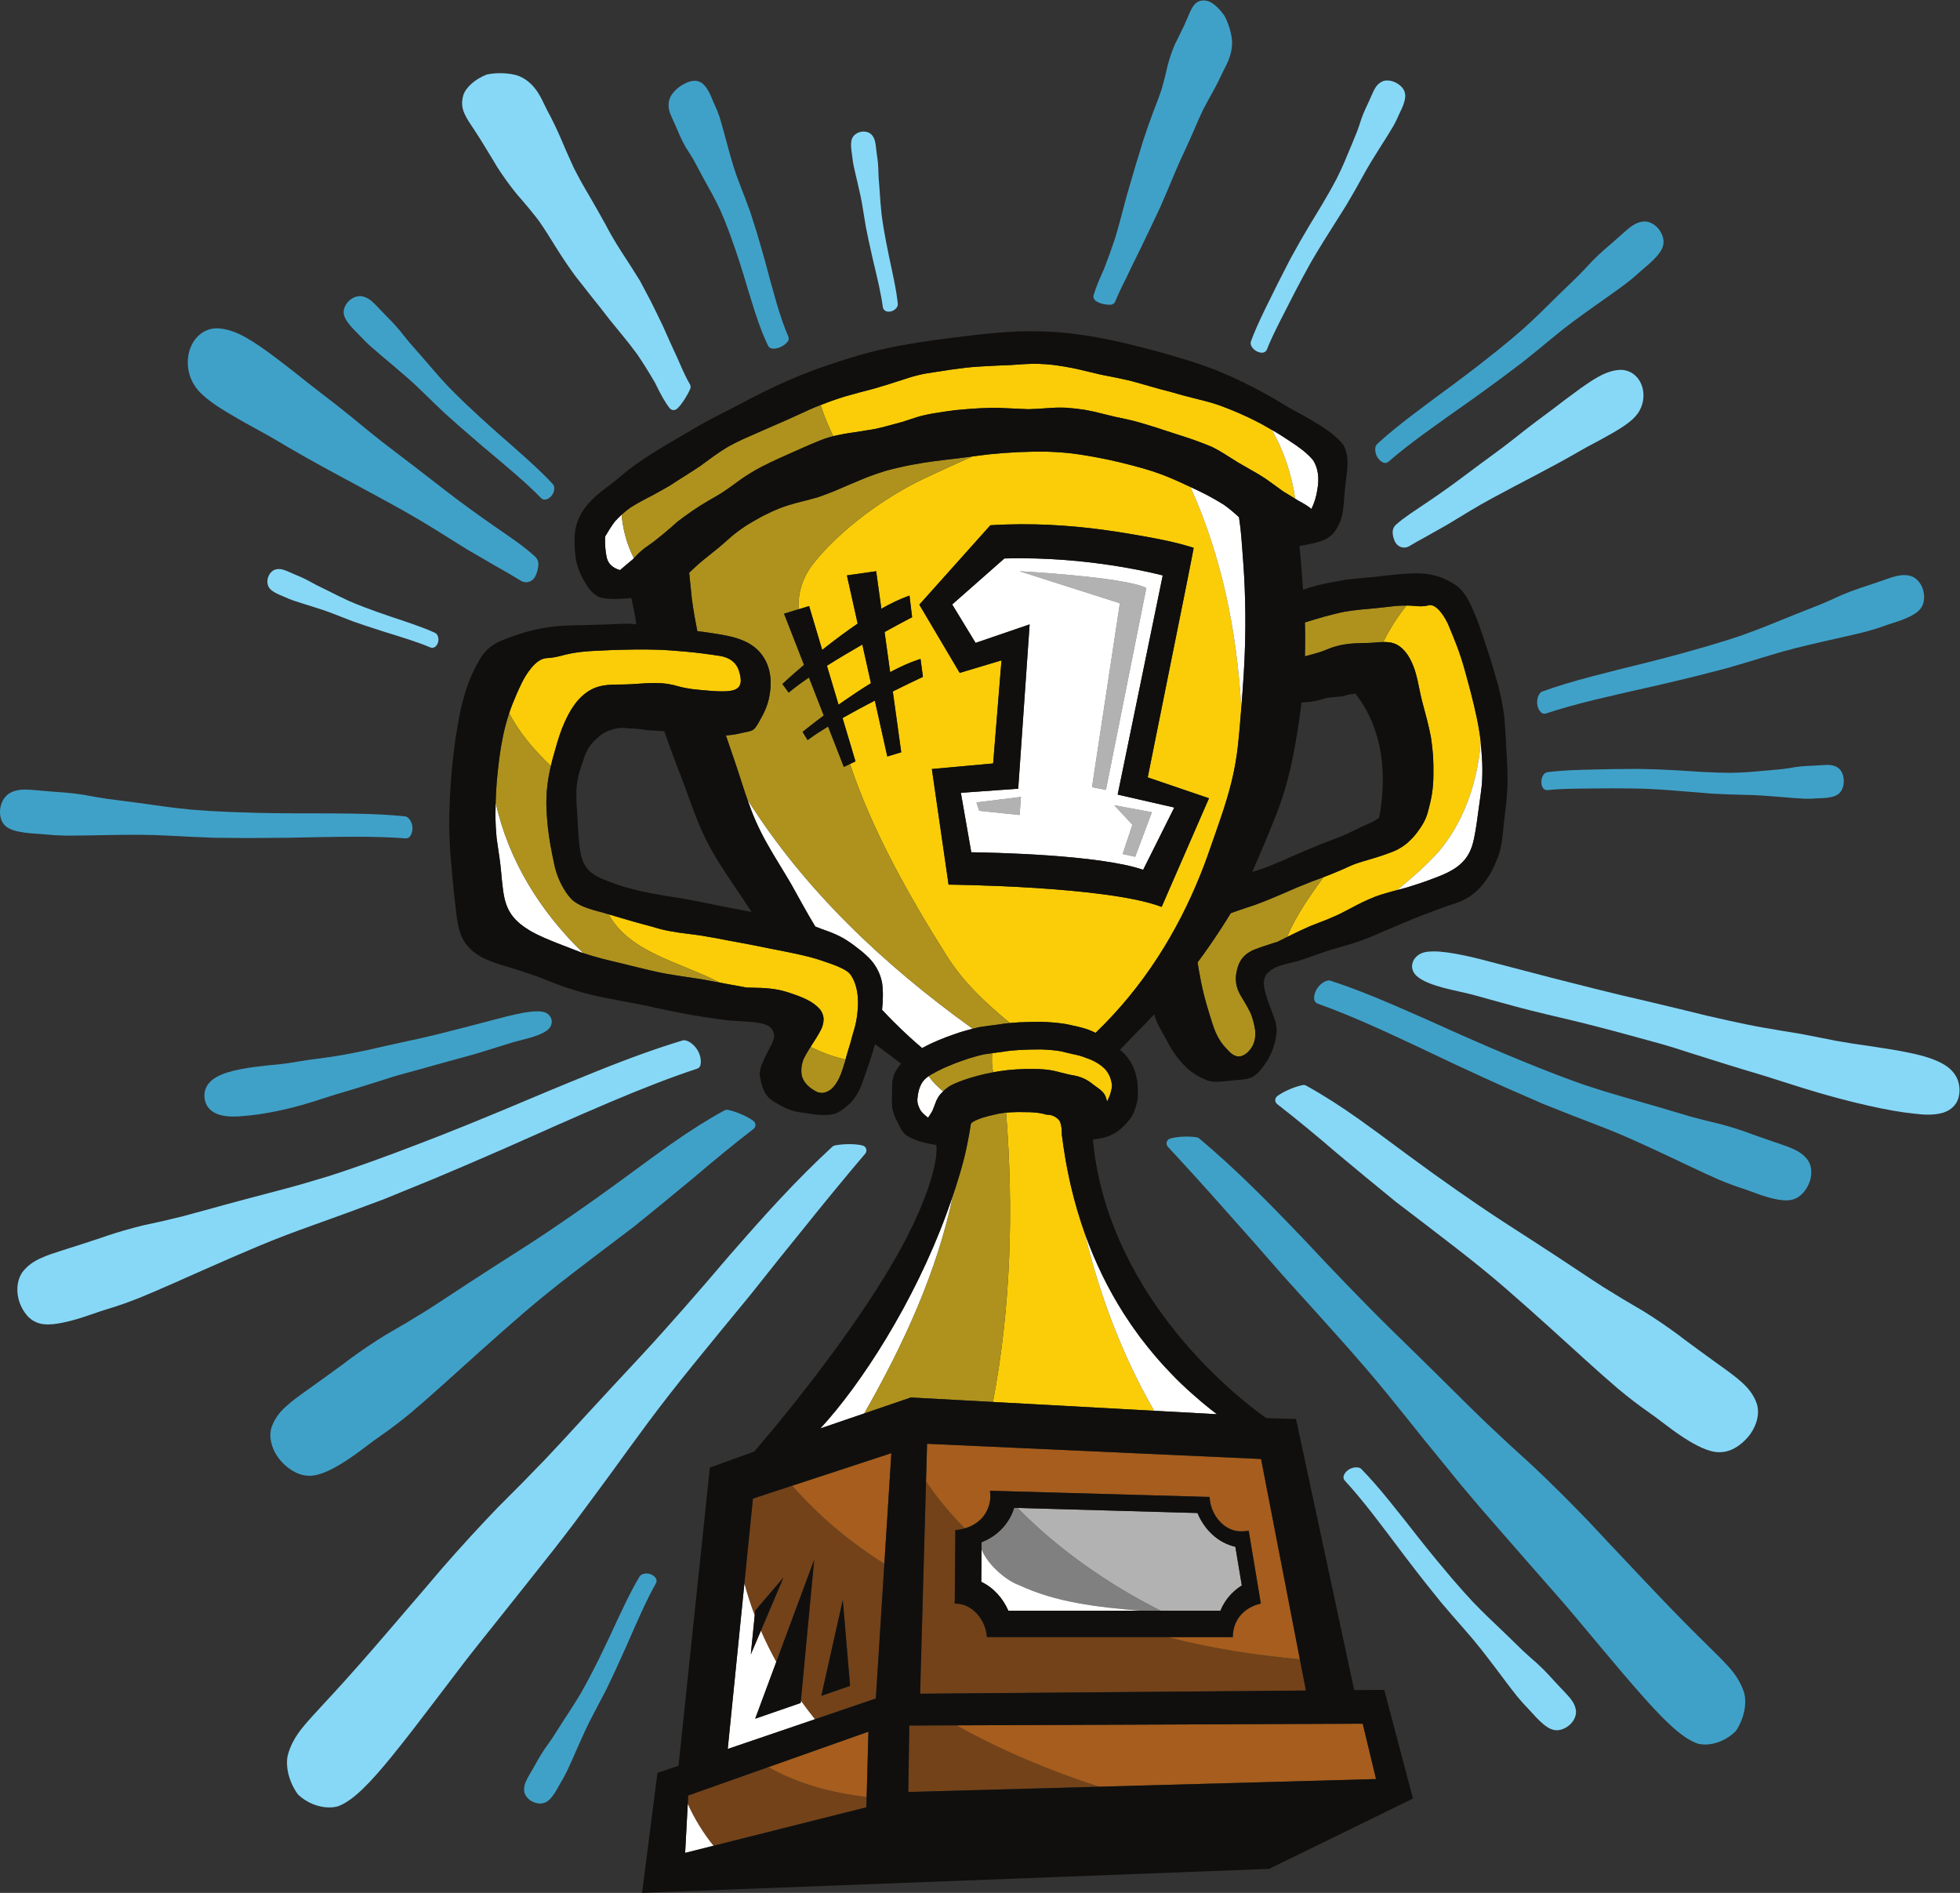 <?xml version="1.0" encoding="UTF-8" standalone="no"?>
<svg
   xmlns:dc="http://purl.org/dc/elements/1.1/"
   xmlns:cc="http://creativecommons.org/ns#"
   xmlns:rdf="http://www.w3.org/1999/02/22-rdf-syntax-ns#"
   xmlns:svg="http://www.w3.org/2000/svg"
   xmlns="http://www.w3.org/2000/svg"
   xmlns:sodipodi="http://sodipodi.sourceforge.net/DTD/sodipodi-0.dtd"
   xmlns:inkscape="http://www.inkscape.org/namespaces/inkscape"
   version="1.1"
   id="svg2"
   xml:space="preserve"
   width="466.667"
   height="450.587"
   viewBox="0 0 466.667 450.587"
   sodipodi:docname="trophy_007.eps"><rect x="0" y="0" width="466.667" height="450.587" fill="#333333" stroke="none"/><defs
     id="defs6" /><sodipodi:namedview
     pagecolor="#ffffff"
     bordercolor="#666666"
     borderopacity="1"
     objecttolerance="10"
     gridtolerance="10"
     guidetolerance="10"
     inkscape:pageopacity="0"
     inkscape:pageshadow="2"
     inkscape:window-width="640"
     inkscape:window-height="480"
     id="namedview4" /><g
     id="g10"
     inkscape:groupmode="layer"
     inkscape:label="ink_ext_XXXXXX"
     transform="matrix(1.333,0,0,-1.333,0,450.587)"><g
       id="g12"
       transform="scale(0.1)"><path
         d="m 2321.77,417.199 c -79.99,7.235 -159.84,19.637 -236.42,39.598 h -322.66 c -1.49,29.082 -24.8,59.766 -55.8,59.766 -0.52,0 -1.03,-0.04 -1.55,-0.04 l 1.04,131.329 c 3.1,0.195 6.12,0.703 9.13,1.23 2.64,0.52 5.25,1.145 7.81,1.867 0,0.008 0.02,0.008 0.02,0.008 -25.15,25.254 -48.34,53.086 -69.33,83.606 l -10.53,-378.879 689.1,5.703 z m -697.61,-118.332 -1.82,-118.652 340.93,9.406 c -88.31,28.516 -173.82,64.395 -255.2,109.59 z m -394.9,-124.922 -0.81,-15.078 c 12.25,-27.07 27.69,-52.012 45.91,-74.715 l 273.14,68.68 0.49,18.254 c -61.69,7.664 -121.63,22.828 -175.6,53.543 z m 185.83,553.243 -70.23,-23.047 -15.26,-151.563 c 5.2,-19.375 11.35,-38.426 18.43,-57.109 l 0.86,8.613 50.62,59.219 -40.44,-95.106 c 8.23,-18.988 17.46,-37.539 27.49,-55.675 l 67.72,182.441 -23.77,-251.856 c 8.06,-11.218 16.39,-22.253 25.09,-33.035 l 108.78,37.059 15.24,240.637 c -61.43,38.574 -117.2,85.156 -164.53,139.422 z m 90.29,-204.043 13.01,-153.497 -51.36,-17.753 z"
         style="fill:#734219;fill-opacity:1;fill-rule:nonzero;stroke:none"
         id="path14" /><path
         d="m 1723.36,650.969 c 11.02,3.144 20.85,8.711 28.63,16.433 0.83,0.821 1.7,1.602 2.47,2.469 1.17,1.313 2.2,2.738 3.24,4.152 1.03,1.418 2.02,2.864 2.93,4.387 0.78,1.297 1.51,2.637 2.19,4.024 0.97,1.98 1.8,4.062 2.55,6.211 0.42,1.187 0.9,2.351 1.25,3.593 0.99,3.524 1.78,7.188 2.16,11.102 0.48,4.844 0.2,9.824 -0.59,14.785 l 392.42,-11.074 c 0.65,-29.571 24.3,-61.465 55.91,-61.465 4.7,0 9.33,0.41 13.85,1.172 l 21.68,-130.098 c -25.96,-5.762 -46.86,-24.14 -49.79,-53.691 -0.2,-2.031 -0.28,-4.102 -0.25,-6.172 h -116.66 c 76.58,-19.961 156.43,-32.363 236.42,-39.598 l -69.29,357.664 -596.6,27.149 -1.87,-67.449 c 20.99,-30.52 44.18,-58.352 69.33,-83.606 0.01,0 0.02,0 0.02,0.012 z m 710.7,-348.84 -725.99,-2.918 c 81.38,-45.195 166.89,-81.074 255.2,-109.59 l 494.61,13.641 z m -886.07,-131.043 3.16,116.844 -178.76,-63.301 c 53.97,-30.715 113.91,-45.879 175.6,-53.543 z m 31.63,416.68 12.51,197.507 -177.04,-58.085 c 47.33,-54.266 103.1,-100.848 164.53,-139.422"
         style="fill:#a65d1d;fill-opacity:1;fill-rule:nonzero;stroke:none"
         id="path16" /><path
         d="m 1820,549.727 c 65.36,-30.957 140.19,-39.434 216.33,-45.782 h 36.76 c -93.94,47.696 -180.75,107.629 -255.5,183.477 l -6.06,0.176 c -8.92,-28.36 -29.93,-50.313 -58.24,-61.407 l -0.1,-12.996 c 13.13,-30.996 47.9,-57.168 66.81,-63.468"
         style="fill:#808080;fill-opacity:1;fill-rule:nonzero;stroke:none"
         id="path18" /><path
         d="m 844.16,3152.83 2.485,-3.71 c 6.023,-9.21 13.074,-20.08 19.953,-31.61 2.918,-4.91 5.925,-9.81 8.91,-14.66 4.34,-7.06 8.441,-13.73 12.191,-20.29 10.891,-17.09 22.93,-33.7 36.016,-49.74 14.183,-16.03 27.086,-31.63 38.574,-46.64 10.649,-15.15 20.402,-30.91 30.723,-47.61 l 0.64,-1.03 c 11.318,-18.02 22.698,-34.86 33.848,-50.1 6.15,-7.66 12.11,-15.28 18.21,-23.09 3.33,-4.27 6.72,-8.59 10.15,-12.96 10.16,-12.43 20.5,-25.68 33.91,-43.07 5.42,-6.53 11.05,-13.44 17.2,-21.01 l 4.58,-5.63 c 7.34,-8.73 15.68,-19.41 26.34,-33.72 10.45,-15.35 21.64,-33.2 32.16,-51.34 10.74,-22.32 18.8,-36.32 26.14,-45.35 1.51,-1.86 3.69,-3.04 6.08,-3.27 0.28,-0.03 0.57,-0.04 0.86,-0.04 2.09,0 4.11,0.72 5.73,2.07 l 1.22,1.01 c 0.21,0.17 0.42,0.35 0.62,0.55 7.91,7.72 17.86,23.98 22.19,34.32 1.08,2.62 0.88,5.59 -0.57,8.02 -5.74,9.66 -12.64,24.08 -21.11,44.09 -4.68,10 -9.24,20.05 -13.75,29.97 l -0.39,0.86 c -4.68,10.32 -9.23,20.44 -13.52,30.22 -7.55,15.82 -14.53,30.09 -21.46,43.89 -6.58,12.35 -12.7,23.9 -18.66,35.22 -0.09,0.18 -0.2,0.36 -0.3,0.53 -10.58,17.13 -21.55,34.32 -34.54,54.13 -10.31,16.11 -19.36,31.67 -27.59,47.52 -10.76,19.46 -19.8,35.37 -28.55,50.29 -10.51,17.63 -19.53,33.93 -27.59,49.9 -8.52,18.28 -16.75,37.45 -23.8,53.96 -7.525,17.25 -14.38,31.5 -20.982,43.62 -2.312,4.08 -4.547,8.74 -6.91,13.68 -3.613,7.54 -7.703,16.07 -12.664,23.67 -6.641,9.77 -16.316,21.71 -33.149,28.78 -9.039,3.45 -20.894,5.29 -33.66,5.29 h -0.011 c -8,0 -16.047,-0.75 -23.258,-2.19 -0.524,-0.1 -1.031,-0.25 -1.524,-0.45 -20.23,-7.93 -36.832,-22.63 -41.308,-36.55 -3.656,-12.2 -2.785,-23.34 2.625,-34.23 3.543,-7.88 8.59,-15.37 13.941,-23.3 z M 494.141,2320.46 c 3.398,-1.76 7.027,-3.24 10.23,-4.55 1.906,-0.78 3.66,-1.49 5.059,-2.16 4.343,-2.01 8.992,-3.89 14.316,-5.8 5.285,-1.81 10.641,-3.54 16.172,-5.25 l 5.18,-1.61 c 4.027,-1.25 8.187,-2.54 12.476,-3.9 6.379,-2.01 13.047,-4.13 19.961,-6.45 6.766,-2.26 14.137,-4.99 22.528,-8.34 8.785,-3.49 18.71,-7.36 30.332,-11.75 7.039,-2.45 14.335,-4.97 22.453,-7.74 8.507,-2.85 18.672,-6.14 31.156,-10.12 7.363,-2.27 15.133,-4.69 23.141,-7.19 7.976,-2.49 16.101,-5.08 24.007,-7.67 14.715,-4.85 27.254,-9.48 37.262,-13.75 1.133,-0.49 2.328,-0.72 3.516,-0.72 2.035,0 4.05,0.69 5.683,2.04 5.332,4.38 7.094,13.05 3.996,19.73 -0.148,0.33 -0.316,0.63 -0.5,0.94 l -0.445,0.72 c -0.922,1.45 -2.242,2.6 -3.801,3.32 -9.988,4.61 -22.687,9.63 -37.754,14.92 -15.324,5.35 -30.238,10.32 -41.515,14.05 -11.731,3.98 -20.043,6.87 -26.91,9.37 -7.5,2.72 -14.004,5.13 -19.664,7.27 -10.598,4.06 -19.481,7.65 -27.125,10.98 -7.61,3.47 -13.586,6.29 -18.692,8.84 l -2.57,1.3 c -6.656,3.34 -13.043,6.55 -19.07,9.52 -2.782,1.37 -5.497,2.68 -8.149,3.97 -3.465,1.68 -6.82,3.3 -10.082,4.95 -5.09,2.64 -10.316,5.48 -15.453,8.38 -5.106,2.68 -10.043,5.01 -14.93,7.09 -2.219,0.87 -4.328,1.79 -6.496,2.72 l -3.086,1.32 c -2.433,1.03 -4.836,2.1 -7.183,3.13 l -2.204,0.98 c -3.203,1.39 -6.402,2.8 -9.742,3.79 -2.683,0.84 -5.472,1.29 -8.129,1.29 -1.488,0 -2.968,-0.14 -4.398,-0.42 -5.852,-1.07 -11.109,-5.58 -13.984,-12.04 -2.793,-6.51 -2.852,-13.46 -0.211,-18.71 2.519,-5.62 8.82,-9.48 14.625,-12.45 z M 2312.6,2858.13 c 10.06,19.25 19.67,37.12 28.57,53.1 15.97,27.34 28.69,47.54 39,63.68 9.3,14.68 17.27,27.31 24.36,38.65 10.58,17.83 19.38,33.21 27,47.19 7.23,13.19 12.73,22.79 17.85,31.11 5.08,8.33 9.94,16.05 14.51,23.32 l 0.66,1.04 7.19,11.33 5.83,9.22 c 4.28,6.79 7.97,12.87 11.31,18.62 3.59,6.46 6.45,12.25 8.81,17.82 0.82,2 1.89,4.21 3.04,6.6 1.96,4.03 4.16,8.59 5.84,13.27 2.78,7.76 5.15,16.74 1.74,24.55 -2.3,6.07 -8.73,12.17 -17.04,15.9 -4.49,1.98 -9.12,3.01 -13.44,3.01 -3.64,0 -6.91,-0.74 -9.72,-2.17 -4.68,-2.35 -8.6,-6.07 -11.58,-10.99 -2.31,-3.62 -4.13,-7.74 -5.89,-11.72 l -0.8,-1.82 c -1.5,-3.43 -3.05,-6.96 -4.65,-10.44 l -1.89,-4.09 c -1.24,-2.72 -2.46,-5.38 -3.68,-7.81 -2.96,-6.32 -5.62,-12.82 -8.02,-19.57 -2.41,-7.7 -4.88,-14.98 -7.45,-22 -2.04,-5.24 -4.35,-10.79 -6.77,-16.64 l -3.36,-8.14 -2.84,-6.78 c -3.22,-7.73 -6.66,-15.98 -10.35,-24.7 -3.61,-8.41 -8.13,-18.03 -13.78,-29.35 -6.34,-12.13 -14.47,-26.57 -25.53,-45.27 -6.09,-10.21 -13.45,-22.3 -22.54,-37.18 -10.66,-17.66 -22.14,-37.75 -34.14,-59.76 -15,-28.8 -30.81,-60.22 -44.6,-88.64 -12.84,-26.49 -21.08,-45.25 -25.94,-59.05 -0.64,-1.81 -0.55,-4.17 0.02,-6 l 0.27,-0.84 c 0.11,-0.31 0.25,-0.62 0.38,-0.93 3.36,-6.97 11.61,-12.24 19.2,-12.24 3.7,0 7.42,2.3 8.74,5.76 4.73,12.35 12.85,29.81 24.82,53.36 7.45,14.73 15.9,31.23 24.87,48.6 z m 174.92,-428.11 v -0.52 c 0,-0.2 0,-0.41 0.01,-0.61 0.18,-5.1 1.94,-12.71 5.49,-18.23 3.42,-5.3 9.17,-8.21 15.07,-8.21 3.13,0 6.3,0.82 9.18,2.55 9.17,5.51 19.01,11.09 30.97,17.55 11.4,6.37 23.22,13 35.83,20.22 0.14,0.08 0.28,0.16 0.43,0.24 13,7.94 26.27,15.99 39.67,24.02 14.26,8.54 27.26,16 39.76,22.8 13.37,7.28 26.78,14.38 40.18,21.46 10.21,5.4 20.37,10.71 30.47,15.99 l 9.48,4.96 c 14.73,7.72 27.88,14.76 40.23,21.51 14.86,8.13 27.98,15.53 40.14,22.61 5.37,3.14 12.73,7.05 20.52,11.2 9.85,5.23 20.99,11.17 31.55,17.32 26.02,14.58 40.56,25.56 48.41,36.57 10.47,14.11 13.51,33.38 7.72,50.01 -5.96,17.21 -20.81,28.34 -37.83,28.34 -1.37,0 -2.77,-0.07 -4.19,-0.23 -11.06,-1.02 -22.84,-5.02 -35.81,-12.23 -10.78,-6 -21.47,-13.36 -30.63,-19.8 -8.71,-6.26 -17.45,-12.77 -26.15,-19.25 l -4.35,-3.24 -5.48,-4.22 c -8.47,-6.53 -16.48,-12.7 -23.76,-17.97 -13.5,-9.93 -26.99,-20.11 -40.2,-30.33 -14.51,-11.59 -27.38,-21.64 -39.57,-30.89 -7.76,-5.8 -15.63,-11.56 -23.53,-17.36 -5.29,-3.86 -10.59,-7.74 -15.92,-11.68 -12.31,-9.1 -24.75,-18.4 -37.07,-27.64 l -3.22,-2.4 c -8.4,-6.25 -17.87,-13.07 -29.74,-21.43 -9.85,-6.94 -19.83,-13.79 -29.68,-20.36 l -6.75,-4.5 c -7.13,-4.76 -13.95,-9.31 -20.34,-13.73 -9.86,-6.83 -17.73,-12.88 -24.78,-19.05 -3.88,-3.4 -6.11,-8.3 -6.11,-13.47 z M 3112.27,910.723 c -10.81,10.019 -23.42,19.101 -35.61,27.89 l -11.48,8.262 c -9.35,6.699 -18.9,13.555 -28.29,20.527 -4.49,3.321 -8.98,6.621 -13.41,9.864 -9.27,6.777 -18.02,13.183 -26.05,19.472 -19.5,14.432 -40.23,28.492 -61.83,41.972 -26.52,15.31 -50.43,29.69 -73.34,44.1 -14.71,9.49 -29.53,19.34 -45.22,29.75 -11.48,7.64 -23.24,15.45 -35.39,23.4 -27.6,18.12 -56.92,37.03 -87.95,57.03 l -8.31,5.37 c -28.53,18.46 -58.18,38.91 -80.82,54.67 -28.84,20.08 -58.44,41.33 -88,63.16 -7.13,5.26 -14.21,10.51 -21.26,15.74 -22.92,16.98 -44.58,33.03 -66.65,48.73 -34.5,24.54 -64.91,43.89 -95.68,60.94 -1.33,0.74 -2.82,1.13 -4.34,1.13 -0.54,0 -1.08,-0.05 -1.64,-0.15 -0.81,-0.16 -1.68,-0.33 -2.54,-0.51 -14.16,-3.2 -33.89,-12.05 -43.22,-19.37 -2.17,-1.7 -3.42,-4.3 -3.42,-7.06 0,-2.75 1.27,-5.35 3.45,-7.03 34.15,-26.6 69.25,-55.45 107.27,-88.2 32.07,-26.7 68.28,-56.86 104.93,-86.56 39.54,-30.06 74.5,-56.86 107.1,-82.09 34.79,-26.97 64.16,-50.92 89.78,-73.21 26.19,-22.71 50.42,-44.41 75,-66.5 16.47,-14.804 32.27,-29.179 47.58,-43.105 l 17.7,-16.093 c 22.06,-20.02 41.45,-37.168 59.29,-52.422 19.51,-16.25 38.18,-30.547 55.6,-42.617 6.44,-4.375 14.16,-10.235 22.32,-16.446 12.64,-9.609 26.96,-20.508 41.31,-29.531 18.24,-11.582 41.78,-24.902 61.7,-24.902 1.65,0 3.28,0.078 4.85,0.254 20.82,1.347 39.78,17.343 50.43,31.855 12.96,18.164 17.29,39.473 11.36,55.684 -4.67,13.066 -12.93,24.843 -25.22,35.996 z m 383.78,542.817 c -4.68,10.97 -13.52,20.13 -26.28,27.2 -14.09,7.8 -32.43,13.89 -57.7,19.14 -21.73,4.65 -45.61,8.28 -66.7,11.47 l -6.76,1.03 c -20.22,2.72 -40.16,5.82 -59.42,9.28 -8.74,1.68 -17.53,3.44 -26.33,5.2 -11.88,2.38 -23.76,4.76 -35.79,7.01 l -3.79,0.62 c -20.71,3.38 -42.13,6.87 -65,10.92 -18.96,3.28 -40.14,7.85 -60.61,12.29 -23.63,5.05 -51.05,11.52 -86.34,20.37 l -8.24,1.99 c -16.11,3.89 -34.32,8.3 -55.07,13.16 -24.68,5.51 -54.38,12.62 -90.89,21.76 -13.84,3.52 -28.32,7.17 -43.25,10.94 l -27.55,6.95 c -24.29,6.4 -48.97,12.86 -74.49,19.43 -8.98,2.24 -18.41,4.75 -28.16,7.34 -17.96,4.77 -36.54,9.73 -55.2,13.77 -25.17,5.36 -43.5,7.86 -57.7,7.86 -6.07,0 -11.24,-0.45 -15.83,-1.39 -11.56,-2.61 -20.25,-10.76 -22.32,-20.79 -1.87,-8.97 1.91,-17.65 10.35,-23.82 11.5,-8.94 29.23,-14.61 45.04,-18.94 9.36,-2.5 19.23,-4.71 28.78,-6.84 9.26,-2.08 18.01,-4.03 25.17,-5.99 9.64,-2.66 19.21,-5.3 28.68,-7.93 7.6,-2.11 15.14,-4.2 22.6,-6.25 14.79,-4.07 32.41,-8.85 51.01,-13.56 19.07,-4.8 39.24,-9.55 59.95,-14.39 19.25,-4.51 38.76,-9.33 58,-14.32 16.52,-4.22 33.16,-8.63 50.89,-13.5 16.33,-4.51 32.54,-8.94 48.66,-13.28 27.01,-7.22 49.72,-14.51 68.37,-20.66 11.57,-3.61 22.48,-7.05 32.9,-10.35 21.46,-6.76 41.74,-13.15 59.98,-18.65 l 7.93,-2.35 c 21.68,-6.46 42.16,-12.58 61.53,-19 5.36,-1.7 10.6,-3.36 15.82,-5.02 16.06,-5.12 32.66,-10.39 49.2,-15.14 17.09,-5.02 51.35,-14.67 88.2,-22.97 33.52,-7.56 60.4,-12.28 82.13,-14.43 9.79,-1.29 18.46,-1.93 26.24,-1.93 10.47,0 19.3,1.15 27.01,3.55 16.41,5.45 26.44,17.05 28.41,32.73 1.31,9.56 0.14,19.09 -3.43,27.49 z M 2806.54,345.059 c -3.58,4.863 -7.82,9.355 -12.31,14.101 l -4.04,4.278 c -3.12,3.281 -6.31,6.621 -9.45,10.019 -1.51,1.641 -3.06,3.32 -4.61,4.961 -3,3.242 -5.95,6.406 -8.6,9.414 -6.73,7.324 -13.94,14.512 -21.59,21.582 -9.34,8.066 -17.63,15.469 -25.56,22.852 -4.88,4.668 -9.87,9.55 -15.03,14.589 -4.1,4.004 -8.31,8.125 -12.67,12.344 -9.61,9.297 -19.95,19.16 -30.75,29.414 l -2.49,2.383 c -8.08,7.715 -17.06,16.699 -28.26,28.242 -10.62,11.25 -22.85,24.942 -37.3,41.758 -7.49,8.789 -16.04,18.945 -25.75,30.664 -8.86,10.684 -19.45,23.789 -34.32,42.461 -14.83,19.004 -32.63,41.641 -51.72,65.234 -18.73,23.125 -35.71,42.5 -50.5,57.54 -1.24,1.269 -2.82,2.128 -4.55,2.48 l -0.65,0.156 -0.7,0.137 c -0.33,0.078 -0.67,0.117 -1.01,0.156 -0.68,0.059 -1.36,0.098 -2.05,0.098 -9.8,0 -19.45,-6.289 -22.44,-14.629 -1.14,-3.145 -0.42,-6.66 1.86,-9.102 14.25,-15.351 30.76,-35.039 49.06,-58.496 10.57,-13.574 21.19,-27.539 29.27,-38.203 9.63,-12.754 18.96,-25.176 27.67,-36.777 15.97,-20.899 28.06,-36.543 38.11,-49.277 10.18,-12.754 19.39,-24.239 28.02,-34.903 13.6,-16.015 26.84,-31.289 40.59,-46.894 11.64,-13.164 21.36,-24.746 29.73,-35.391 8.51,-10.781 16.44,-21.152 24.5,-31.738 5.45,-7.168 10.68,-14.121 15.73,-20.84 l 5.5,-7.344 c 7.64,-10.137 13.84,-18.144 19.52,-25.234 6.75,-8.184 12.96,-15.137 19.06,-21.348 2.17,-2.148 4.74,-5 7.45,-8.027 4.31,-4.785 9.2,-10.235 14.33,-15 8,-7.539 17.59,-15.352 27.59,-16.133 0.56,-0.078 1.55,-0.137 2.54,-0.137 7.94,0 16.82,3.867 23.78,10.332 7.79,7.442 11.68,17.305 10.27,25.86 -0.98,6.347 -3.68,12.402 -8.23,18.418 z M 684.734,1238.38 c 29.778,12.05 59.329,24.12 90.539,36.97 32.989,13.79 72.649,30.8 124.848,53.54 29.102,12.99 60.109,26.79 92.109,40.91 36.72,16.22 68.34,29.95 96.65,41.98 60.26,25.58 112.85,45.78 156.29,60.04 3.02,0.97 5.28,3.49 5.96,6.6 3.42,15.82 -6.93,35.31 -22.59,42.56 -0.33,0.15 -0.66,0.27 -1,0.39 l -2.31,0.72 -0.57,0.18 c -0.86,0.27 -1.76,0.41 -2.66,0.41 -0.86,0 -1.72,-0.14 -2.55,-0.39 -43.25,-12.9 -95.71,-31.72 -155.93,-56.02 -58.7,-23.67 -115.391,-47.46 -167.915,-69.65 -46.695,-19.35 -81.859,-33.59 -110.609,-44.8 -32.734,-12.76 -59.461,-22.99 -81.711,-31.29 -46.195,-17.13 -82.992,-30 -115.797,-40.49 -33.195,-10.16 -59.785,-17.81 -83.558,-24.06 l -9.715,-2.56 c -30.516,-8.01 -59.328,-15.59 -86.57,-22.97 -11.875,-3.2 -23.399,-6.41 -34.653,-9.53 -16.09,-4.46 -31.281,-8.65 -46.347,-12.62 -23.215,-5.82 -46.774,-11.21 -71.895,-16.52 -21.574,-5.3 -42.547,-11.33 -62.617,-17.99 -8.649,-3.13 -17.695,-6.06 -27.274,-9.18 -4.488,-1.47 -9.031,-2.93 -13.574,-4.45 -10.851,-3.62 -21.808,-7.05 -32.469,-10.41 l -8.242,-2.6 c -11.875,-3.77 -25.316,-8.05 -37.351,-13.54 -13.301,-5.86 -23.672,-13.43 -31.598,-23.12 -9.93,-11.95 -13.25,-31.04 -8.621,-49.81 4.004,-15.37 14.293,-34.23 31.266,-41.46 5.824,-2.76 12.82,-4.1 21.375,-4.1 10.406,0 23.195,2.03 40.239,6.36 14.23,3.56 29.035,8.7 42.101,13.21 8.485,2.95 16.508,5.72 22.946,7.56 17.996,5.35 36.859,11.93 57.758,20.19 19.218,7.91 40.078,16.86 63.886,27.4 l 19.207,8.54 c 16.555,7.36 33.653,14.98 51.403,22.73 26.031,11.41 52.609,23.03 80.644,34.73 27.477,11.52 58.442,23.38 94.68,36.29 42.781,15.25 84.07,30.37 126.226,46.25 z m 903.496,1682.35 c -2.25,10.79 -4.14,20.09 -5.61,27.93 -1.48,7.84 -2.71,14.66 -3.74,20.63 -1.9,11.17 -3.32,20.63 -4.34,28.94 -0.91,8.45 -1.5,14.85 -1.9,20.59 l -0.17,2.53 c -0.51,7.55 -1.01,14.79 -1.52,21.6 -0.23,3.03 -0.47,5.98 -0.71,8.85 -0.32,3.91 -0.63,7.68 -0.88,11.38 -0.32,5.76 -0.54,11.7 -0.65,17.57 -0.29,5.75 -0.78,11.2 -1.49,16.47 -0.37,2.35 -0.66,4.62 -0.95,6.96 l -0.44,3.35 c -0.35,2.58 -0.65,5.15 -0.94,7.67 l -0.3,2.49 c -0.42,3.45 -0.84,6.93 -1.7,10.31 -1,4.34 -2.9,8.18 -5.6,11.24 -3.33,3.83 -8.7,6.07 -14.71,6.07 -0.93,0 -1.86,-0.06 -2.79,-0.16 -7.01,-0.91 -13.03,-4.38 -16.2,-9.33 -3.57,-5.03 -3.68,-12.41 -3.29,-18.93 0.22,-3.82 0.79,-7.69 1.29,-11.11 0.3,-2.05 0.58,-3.92 0.72,-5.47 0.47,-4.73 1.21,-9.69 2.28,-15.27 1.14,-5.47 2.37,-10.96 3.71,-16.6 l 1.31,-5.54 c 0.95,-4.02 1.93,-8.16 2.93,-12.45 1.51,-6.52 3.07,-13.34 4.59,-20.47 1.5,-6.99 2.89,-14.71 4.27,-23.64 1.47,-9.34 3.19,-19.86 5.32,-32.09 1.46,-7.3 3.01,-14.87 4.76,-23.26 1.86,-8.79 4.2,-19.21 7.12,-31.98 1.79,-7.51 3.67,-15.41 5.58,-23.58 1.91,-8.14 3.82,-16.45 5.61,-24.58 3.32,-15.16 5.71,-28.31 7.1,-39.07 0.44,-3.31 2.68,-6.11 5.82,-7.25 1.53,-0.55 3.17,-0.83 4.87,-0.83 5.49,0 11.06,2.92 14.16,7.43 0.19,0.27 0.35,0.54 0.51,0.82 l 0.43,0.83 c 0.78,1.53 1.1,3.25 0.93,4.97 -1.11,10.91 -3.24,24.4 -6.36,40.08 -3.18,15.87 -6.49,31.27 -9.02,42.9 z m -47.07,-1586.26 c -7.65,2.27 -18.44,2.6 -24.19,2.6 -8.37,0 -16.65,-0.66 -23.33,-1.86 -1.15,-0.23 -2.15,-0.44 -3.05,-0.66 -1.48,-0.35 -2.85,-1.09 -3.97,-2.13 -31.32,-28.87 -62.83,-60.39 -96.33,-96.4 -29.6,-31.82 -59.22,-65.45 -86.82,-97.07 -29.37,-34.61 -57.21,-66.86 -82.82,-95.92 -21.28,-24.14 -49.2,-55.628 -76.35,-84.846 l -6.6,-7.09 c -29.89,-32.09 -58.13,-62.422 -84.63,-91.25 -6.75,-7.344 -13.41,-14.59 -20.01,-21.778 -20.17,-21.972 -39.216,-42.714 -58.994,-63.574 C 948.063,747.383 919.469,718.34 889.121,688.223 856.832,654.746 824.43,619.375 789.938,579.941 771.23,557.773 749.195,532.148 725.859,505 714.41,491.68 702.574,477.891 690.551,463.867 656.992,424.668 624.516,387.91 596.625,357.52 c -6.172,-6.719 -11.973,-12.989 -17.426,-18.868 -15.699,-16.953 -28.101,-30.351 -38.277,-42.734 -13.895,-16.953 -22.488,-33.086 -27.059,-50.801 -0.047,-0.176 -0.09,-0.351 -0.125,-0.527 -4.019,-20.82 3.082,-47.617 18.121,-68.301 0.336,-0.469 0.719,-0.879 1.133,-1.289 15.055,-14.023 35.598,-22.402 54.961,-22.402 5.324,0 10.477,0.644 15.313,1.914 0.304,0.078 0.597,0.156 0.882,0.273 27.723,10.43 58.618,43.516 96.473,90 23.895,29.336 52.07,66.153 78.953,101.563 l 11.254,14.804 c 22.563,29.727 43.879,57.793 60.711,78.965 43.895,54.961 74.668,93.496 101.258,127.129 25.91,32.285 49.453,62.422 71.933,92.09 23.84,31.934 47.14,63.516 64.78,87.5 l 1.81,2.5 c 21.28,29.355 43.27,59.707 66.7,91.269 23.87,32.11 50.99,66.817 82.91,106.075 30.01,36.894 62.52,76.54 99.37,121.19 36.2,45.78 68.86,86.51 99.96,124.67 36.22,45.12 70.62,86.84 105.19,127.58 1.95,2.3 2.61,5.45 1.74,8.34 -0.86,2.89 -3.13,5.15 -6.03,6.01"
         style="fill:#87d8f7;fill-opacity:1;fill-rule:nonzero;stroke:none"
         id="path20" /><path
         d="m 638.023,2785.64 c 2.372,-2.36 4.567,-4.53 6.25,-6.42 4.989,-5.43 10.497,-10.9 16.903,-16.74 5.933,-5.28 12.496,-10.94 20.148,-17.39 l 7.184,-6.03 c 4.926,-4.14 10.008,-8.41 15.23,-12.85 7.965,-6.75 16.528,-14.05 25.203,-21.68 8.469,-7.42 17.602,-15.94 27.934,-26.07 12.148,-11.9 24.203,-23.5 36.859,-35.47 8.645,-7.76 17.735,-15.88 27.832,-24.86 10,-8.79 22.063,-19.19 39.137,-33.76 9.332,-7.8 19.176,-16.08 29.317,-24.65 10.121,-8.54 20.418,-17.31 30.367,-25.94 18.676,-16.25 34.215,-30.73 46.156,-43.03 1.711,-1.77 4.031,-2.72 6.422,-2.72 0.723,0 1.453,0.09 2.18,0.27 8.55,2.15 15.097,11.09 14.918,20.35 -0.008,0.4 -0.098,1.15 -0.157,1.54 l -0.105,0.66 c -0.258,1.78 -1.047,3.44 -2.262,4.76 -11.621,12.65 -26.914,27.55 -45.461,44.29 -19.34,17.42 -37.848,33.61 -51.808,45.77 -14.426,12.77 -25.114,22.38 -33.575,30.19 -9.269,8.55 -17.293,16.05 -24.222,22.63 -13.075,12.46 -23.844,23.13 -32.926,32.61 -9.227,9.9 -16.012,17.43 -21.914,24.31 l -1.504,1.74 c -8.133,9.45 -15.93,18.5 -23.281,26.94 -3.106,3.55 -6.133,6.98 -9.11,10.32 -4.113,4.66 -8.093,9.16 -11.929,13.62 -5.786,6.9 -11.672,14.19 -17.438,21.6 -5.57,6.7 -11.223,12.97 -16.973,18.86 -2.636,2.57 -5.21,5.22 -7.843,7.95 l -3.621,3.73 c -3.332,3.4 -6.618,6.88 -9.789,10.24 l -1.356,1.43 c -3.594,3.76 -7.277,7.61 -11.355,10.96 -4.848,4.11 -9.922,6.76 -15.414,8.04 -1.528,0.37 -3.231,0.58 -4.973,0.58 -6.227,0 -12.891,-2.61 -18.281,-7.16 -5.59,-4.85 -11.289,-13.11 -10.879,-22.06 0.16,-8.56 6.324,-16.98 12.343,-24.1 3.735,-4.42 8.012,-8.69 11.793,-12.46 z M 543.621,1408.22 c 8.703,2.46 17.242,5.22 26.285,8.13 3.43,1.09 6.891,2.22 10.399,3.32 11.992,4.04 24.933,7.85 38.644,11.87 l 3.77,1.12 c 11.527,3.39 23.726,7.22 37.847,11.66 6.219,1.95 12.715,3.98 19.524,6.09 11.723,3.91 25.726,8.42 41.965,12.7 9.949,2.61 19.863,5.35 29.804,8.18 9.844,2.79 19.934,5.64 30.399,8.5 10.969,3.1 22.344,6.23 34.109,9.39 13.453,3.57 24.981,6.78 35.227,9.78 10.336,3.07 20.41,6.22 30.586,9.42 10.16,3.22 20.64,6.52 31.32,9.78 4.492,1.39 10.039,2.8 15.914,4.28 5.688,1.45 11.57,2.93 17.18,4.57 10.043,2.97 21.375,6.78 29.519,12.56 6.918,4.64 10.395,11.79 9.114,19.02 -1.247,7.01 -6.926,12.72 -14.465,14.57 -3.285,0.75 -6.879,1.09 -11.114,1.09 -8.941,0 -20.449,-1.54 -36.218,-4.82 -12.008,-2.54 -23.883,-5.68 -35.367,-8.72 -6.09,-1.61 -11.969,-3.16 -17.516,-4.52 -16.094,-4.14 -31.453,-8.18 -46.438,-12.15 -11.671,-2.99 -23.101,-5.88 -34.05,-8.61 l -8.981,-2.27 c -21.574,-5.25 -40.426,-9.51 -55.937,-12.67 -12.7,-2.76 -23.797,-5.24 -33.649,-7.44 l -5.91,-1.33 c -22.144,-5.2 -39.211,-8.91 -53.797,-11.66 -12.793,-2.5 -25.98,-5.06 -37.801,-6.72 -14.929,-2.19 -28.812,-4 -42.91,-5.82 -7.066,-1.06 -13.765,-2.17 -20.386,-3.24 -5.536,-0.92 -11.016,-1.84 -16.504,-2.68 -10.993,-1.5 -22.614,-2.77 -34.403,-3.75 l -1.808,-0.19 c -14.227,-1.59 -30.344,-3.36 -46.243,-6.37 -18.605,-3.44 -32.41,-7.74 -43.406,-13.54 -10.418,-5.48 -17.445,-12.71 -20.883,-21.46 -2.722,-6.9 -3.086,-14.67 -1.046,-22.44 2.265,-8.58 8.902,-19.85 27.664,-24.9 6.941,-1.76 14.531,-2.62 23.328,-2.62 6.207,0 12.965,0.43 20.648,1.29 15.488,1.15 34.082,3.9 54.945,8.12 20.915,4.24 39.086,9.14 50.641,12.48 z m 843.629,1430.25 c -3.43,11.72 -7.11,24.81 -10.94,38.89 -3.54,13 -6.93,25.62 -10.08,37.5 -5.53,19.68 -10.28,36.11 -14.57,50.36 -3.84,12.29 -7.36,23.35 -10.65,33.69 l -0.63,1.97 c -6.4,17.62 -12.31,33.21 -18.15,48.02 -5.24,13.3 -9.36,24.99 -12.6,35.76 -3.53,11.65 -6.66,22.87 -9.26,32.32 -2.2,7.96 -4.26,15.63 -6.25,23.04 l -1.52,5.67 c -2.76,10.19 -5.14,18.4 -7.47,25.87 -2.84,8.43 -5.84,15.87 -8.98,22.29 -1.11,2.15 -2.28,5.03 -3.52,8.07 -2.03,4.97 -4.34,10.6 -7.25,15.65 -4.59,8.05 -11.27,17.4 -22.2,18.29 -0.79,0.09 -1.62,0.13 -2.48,0.13 -10.82,0 -22.65,-7.63 -26.02,-9.97 -9.66,-6.85 -16.75,-15.57 -19,-23.39 -1.99,-6.58 -2.09,-13.04 -0.31,-19.64 1.31,-5.24 3.54,-10.17 5.69,-14.95 l 1.23,-2.65 c 1.78,-3.84 3.62,-7.8 5.35,-11.82 0.72,-1.66 1.44,-3.31 2.16,-4.94 1.45,-3.27 2.88,-6.47 4.05,-9.54 3.42,-7.92 7.22,-15.39 11.44,-22.59 0.09,-0.14 0.17,-0.27 0.26,-0.41 4.7,-7.08 9.47,-14.75 14.16,-22.79 2.61,-4.75 5.31,-9.85 8.08,-15.14 2.07,-3.94 4.19,-7.96 6.41,-12.09 5.53,-10.19 11.54,-21.05 17.82,-32.38 4.41,-7.94 8.99,-16.98 14.42,-28.46 5.2,-11.52 10.79,-25.37 17.02,-42.23 3.19,-8.64 6.79,-18.83 11.01,-31.16 4.38,-12.7 9.26,-28.25 13.9,-43.18 5.31,-17.9 12.46,-41.75 20.47,-66.56 7.82,-24.05 15.55,-43.94 23,-59.14 1.18,-2.41 3.38,-4.17 6,-4.78 l 0.96,-0.23 c 0.5,-0.13 1,-0.21 1.5,-0.25 0.56,-0.05 1.13,-0.07 1.71,-0.07 8.56,0 19.26,5.39 24.88,12.55 2.03,2.59 2.48,6.09 1.15,9.12 -6.71,15.29 -13.7,35.2 -20.79,59.17 z m 1895.98,-829.52 c -4.23,3.05 -9.32,4.8 -15.09,5.17 -1.32,0.11 -2.83,0.16 -4.37,0.16 -2.87,0 -5.83,-0.18 -8.86,-0.38 l -2.84,-0.19 c -3.44,-0.23 -6.93,-0.47 -10.44,-0.63 l -4.33,-0.23 c -3.05,-0.17 -6.03,-0.33 -8.8,-0.37 -7.02,-0.31 -14.01,-0.96 -21.06,-1.95 -8.22,-1.48 -15.62,-2.64 -22.94,-3.59 -5.69,-0.63 -11.79,-1.17 -18.22,-1.74 l -8.44,-0.75 -7.07,-0.62 c -8.39,-0.72 -17.4,-1.51 -26.94,-2.28 -9.16,-0.69 -19.78,-1.14 -32.38,-1.39 -13.87,0 -30.38,0.53 -51.96,1.67 -11.86,0.67 -25.99,1.58 -43.38,2.74 -20.69,1.27 -43.81,2.14 -68.8,2.59 -32.5,-0.05 -67.67,-0.6 -99.2,-1.54 -29.36,-0.87 -49.81,-2.26 -64.34,-4.35 -1.92,-0.28 -4,-1.49 -5.37,-2.86 l -0.61,-0.62 c -0.2,-0.24 -0.41,-0.48 -0.59,-0.74 -4.82,-6.45 -5.49,-16.75 -1.54,-23.42 1.63,-2.74 4.57,-4.38 7.7,-4.38 0.34,0 0.69,0.01 1.03,0.05 13.12,1.54 32.35,2.42 58.79,2.72 16.5,0.23 35.03,0.38 54.57,0.48 21.71,-0.01 42.02,-0.25 60.31,-0.73 31.44,-1.48 55.32,-3.39 74.5,-5.06 17.32,-1.45 32.21,-2.66 45.54,-3.7 20.63,-1.1 38.33,-1.78 54.32,-2.07 14.7,-0.28 26.09,-0.72 35.84,-1.4 9.67,-0.64 18.7,-1.37 27.22,-2.06 l 1.4,-0.11 c 4.98,-0.4 9.77,-0.81 14.4,-1.2 l 9.83,-0.82 c 8.18,-0.65 15.28,-1.1 21.74,-1.4 2.13,-0.06 4.04,-0.08 5.93,-0.08 4.92,0 9.62,0.18 13.95,0.54 2.15,0.2 4.57,0.27 7.23,0.35 4.49,0.14 9.56,0.29 14.51,0.98 8.14,1.13 17.19,3.18 22.55,9.83 4.31,4.84 6.73,13.35 6.2,22.45 -0.61,9.14 -4.35,16.93 -9.99,20.93 z m 151.02,320.03 c -4.08,11.58 -12.48,20.28 -21.96,22.83 -3.55,0.98 -7.38,1.49 -11.31,1.49 -3.85,0 -7.79,-0.47 -12.02,-1.43 -7.05,-1.5 -14.28,-4.01 -21.28,-6.44 l -5.58,-1.95 c -5.47,-1.92 -11.08,-3.88 -16.66,-5.73 -2.59,-0.86 -5.16,-1.74 -7.69,-2.6 -5.05,-1.71 -9.98,-3.38 -14.62,-4.79 -11.28,-3.76 -22.65,-8.07 -34.02,-12.9 -12.86,-5.98 -25.4,-11.54 -37.57,-16.66 -7.73,-3.14 -15.8,-6.29 -24.12,-9.53 -6.15,-2.41 -12.46,-4.87 -18.94,-7.45 -15.95,-6.35 -32.98,-13.27 -50.75,-20.5 -12.8,-5.19 -27.05,-10.59 -45.18,-17.12 -17.76,-6.14 -38.76,-12.75 -64.1,-20.19 -13.07,-3.82 -28.18,-8.08 -46.2,-13.05 -16.06,-4.43 -36.18,-9.68 -63.32,-16.55 -28.06,-6.86 -61.55,-15.14 -96.72,-24.38 -34.71,-9.14 -64.18,-18.14 -87.57,-26.75 -1.72,-0.63 -3.2,-1.78 -4.25,-3.29 l -0.38,-0.53 -0.53,-0.72 c -0.18,-0.26 -0.35,-0.51 -0.5,-0.78 -5.71,-10.08 -4.17,-24.32 3.45,-31.74 1.7,-1.65 3.94,-2.54 6.24,-2.54 0.96,0 1.92,0.16 2.85,0.47 23.75,7.99 53.42,16.33 88.24,24.81 16.22,3.94 34.07,8.12 56.15,13.15 18.69,4.25 36.82,8.32 53.81,12.11 30.51,7.1 53.53,12.61 72.55,17.35 18.94,4.83 35.99,9.23 51.93,13.39 24.04,6.94 47.24,13.86 71.13,21.24 20.19,6.23 37.65,11.15 53.39,15.05 16.14,4.03 31.96,7.71 46.76,11.13 10.98,2.52 21.56,4.9 31.79,7.19 l 9.45,2.13 c 13.87,3.13 26.01,6.04 37.13,8.87 12.2,3.31 22.81,6.64 32.54,10.23 3.49,1.34 7.93,2.76 12.63,4.25 7.29,2.33 15.55,4.97 23.18,8.16 11.84,4.93 24.69,11.31 30.22,21.25 6.05,10.08 4.92,23.38 1.83,32.52 z m -963.34,225.21 c 1.06,-0.42 2.18,-0.63 3.29,-0.63 2.12,0 4.22,0.76 5.88,2.21 16.97,14.81 38.7,31.9 64.56,50.81 11.89,8.71 24.85,18.02 42.03,30.2 14.01,9.95 27.61,19.55 40.41,28.52 23.77,17.04 40.46,29.15 54.2,39.32 14.06,10.53 26.69,20.03 38.45,28.97 18.93,15.11 35.79,28.83 51.7,42.07 14.32,11.88 27.09,21.95 39.04,30.78 12.02,8.9 23.89,17.4 34.94,25.27 6.48,4.63 12.82,9.09 18.98,13.44 l 12.02,8.49 c 11.1,7.84 19.91,14.24 27.71,20.11 8.9,6.85 16.57,13.29 23.54,19.73 2.44,2.31 5.65,5.03 9.06,7.9 5.22,4.42 11.16,9.42 16.39,14.7 8.24,8.27 16.8,18.12 18,28.53 1.62,10.68 -4.01,21.6 -9.85,28.3 -6.73,7.48 -15.61,11.88 -23.84,11.88 0,0 0,0 -0.01,0 -1.02,0 -2.04,-0.06 -3.05,-0.2 -6.69,-0.82 -13.18,-3.46 -19.74,-8.1 -5.48,-3.78 -10.82,-8.53 -15.54,-12.74 l -3.85,-3.45 c -3.89,-3.48 -7.87,-7.05 -11.9,-10.52 l -4.77,-4.18 c -3.84,-3.37 -7.59,-6.66 -11.18,-9.6 -8.25,-7.17 -16.21,-14.67 -23.86,-22.47 -8.32,-9.09 -16.79,-18.01 -25.38,-26.71 -5.15,-5.09 -10.56,-10.28 -16.16,-15.65 -4.46,-4.28 -9.02,-8.67 -13.69,-13.21 -11.1,-10.8 -22.94,-22.49 -35.28,-34.67 -8.8,-8.7 -19.03,-18.33 -31.28,-29.44 -12.75,-11.3 -27.87,-23.99 -46.18,-38.74 -9.65,-7.75 -20.69,-16.48 -33.79,-26.69 -12.5,-9.76 -27.74,-21.23 -46.8,-35.46 -19.28,-14.13 -44.92,-33.03 -71.78,-53.43 -25.72,-19.56 -47.07,-37.15 -63.45,-52.32 -1.21,-1.12 -2.09,-2.54 -2.53,-4.11 -0.13,-0.45 -0.26,-0.94 -0.38,-1.42 -0.08,-0.37 -0.24,-1.08 -0.29,-1.45 -1.26,-10.72 5.19,-22.4 14.38,-26.04 z m -2055.191,83.83 c 14.75,-8.86 30.683,-17.57 44.746,-25.27 11.23,-6.13 21.84,-11.94 29.64,-16.63 17.075,-10.28 35.825,-21.17 57.321,-33.28 17.359,-9.78 36.183,-20.13 57.535,-31.64 l 14.125,-7.6 c 14.312,-7.69 28.695,-15.42 43.187,-23.3 18.454,-10.01 38.098,-20.71 57.672,-31.66 17.938,-10.04 36.641,-21.1 57.18,-33.82 19.223,-11.89 38.246,-23.8 56.918,-35.54 0.141,-0.08 0.289,-0.17 0.426,-0.26 17.957,-10.6 35.008,-20.43 50.929,-29.61 17.739,-9.87 31.926,-18.16 44.875,-26.19 2.856,-1.77 6.129,-2.69 9.434,-2.69 1.363,0 2.731,0.15 4.078,0.47 4.617,1.07 8.617,3.95 11.121,7.98 4,6.45 6.379,16.21 6.66,22.51 0.028,0.53 0.032,1.06 0.032,1.6 0,5.03 -2.118,9.82 -5.832,13.21 -9.805,8.95 -20.844,17.77 -34.75,27.75 -9.36,6.73 -19.215,13.51 -29.645,20.71 l -9.016,6.22 c -14.597,10.11 -28.937,20.29 -42.613,30.27 -11.871,8.68 -27.457,20.13 -42.711,31.95 l -4.449,3.46 c -17.656,13.71 -35.469,27.54 -53.09,41.05 -7.734,5.94 -15.426,11.78 -23.09,17.6 -11.211,8.52 -22.371,16.99 -33.527,25.65 -17.437,13.75 -35.879,28.71 -56.254,45.64 -19.066,15.35 -38.301,30.42 -57.387,44.97 -10.257,7.69 -21.343,16.57 -33.078,25.96 l -8.679,6.94 -5.383,4.16 c -12.547,9.71 -25.528,19.75 -38.074,29.12 -13.125,9.55 -28.207,20.33 -43.411,29.03 -17.703,10.14 -33.722,15.69 -48.972,16.98 -1.387,0.13 -2.949,0.21 -4.489,0.21 -21.332,0 -40.113,-14.56 -47.847,-37.1 -7.59,-22.2 -3.953,-47.83 9.476,-66.93 12.907,-19.12 41.094,-36.99 66.942,-51.92 z M 3205.36,1327.3 c -8.57,4.2 -18.43,7.56 -27.13,10.53 l -6.19,2.11 c -7.65,2.6 -15.51,5.26 -23.28,8.03 -3.25,1.15 -6.5,2.3 -9.73,3.44 -6.95,2.42 -13.51,4.72 -19.6,7.07 -14.66,5.23 -29.94,9.98 -45.66,14.2 -18.2,4.23 -35.84,8.67 -52.76,13.26 -10.65,3.04 -21.58,6.33 -32.9,9.72 -8.4,2.52 -17,5.1 -25.85,7.7 -20.76,6.07 -42.98,12.42 -66.15,19.02 l -3.93,1.14 c -16.93,4.82 -36.21,10.82 -60.68,18.86 -23.36,8.03 -50.69,18.28 -83.43,31.27 -16.98,6.8 -36.23,14.69 -58.82,24.08 -20.43,8.52 -45.7,19.46 -79.54,34.4 -35.32,15.93 -77.32,34.76 -120.64,53.43 -43.5,18.74 -81.45,33.34 -112.79,43.4 -0.89,0.28 -1.81,0.43 -2.73,0.43 -0.8,0 -1.61,-0.11 -2.38,-0.33 l -0.45,-0.12 -1.7,-0.47 c -0.35,-0.1 -0.68,-0.22 -1.01,-0.35 -13.04,-5.41 -22.24,-20.15 -20.5,-32.85 0.46,-3.32 2.74,-6.11 5.9,-7.23 31.21,-11 69.01,-26.52 112.38,-46.15 20.17,-9.16 42.84,-19.64 69.31,-32.1 22.91,-10.81 45.13,-21.33 65.95,-31.25 37.11,-17.23 65.59,-30.26 89.66,-41.02 23.68,-10.41 45.03,-19.73 65.01,-28.34 30.71,-12.38 60.51,-24.06 91.33,-35.84 25.87,-9.84 48.13,-18.96 68.05,-27.87 20.37,-9.08 39.42,-17.97 57.86,-26.56 11.65,-5.45 22.91,-10.78 33.83,-15.98 l 16.77,-7.93 c 16.87,-7.99 31.87,-14.84 45.84,-20.98 15.22,-6.42 28.91,-11.56 41.98,-15.76 4.71,-1.44 10.48,-3.59 16.59,-5.86 9.47,-3.51 20.22,-7.5 30.71,-10.37 13.44,-3.71 23.14,-5.37 31.43,-5.37 6.14,0 11.3,0.94 15.76,2.87 13.34,5 22.53,19.12 26.56,30.61 4.87,14.45 3.38,29.35 -3.87,38.98 -5.58,7.52 -13.18,13.5 -23.2,18.18 z m -2768.551,556.4 6.023,-0.01 c 18.668,0 41.176,0.17 70.836,0.53 18.051,0.39 37.223,0.78 57.016,1.12 22.621,0.39 42.089,0.61 59.507,0.67 l 6.164,0.01 c 34.208,0 63.817,-0.97 88.008,-2.89 0.242,-0.02 0.477,-0.03 0.711,-0.03 2.809,0 5.469,1.32 7.16,3.58 6.672,8.92 5.825,23.17 -1.882,31.76 -0.223,0.25 -0.457,0.49 -0.707,0.7 -0.489,0.45 -1.012,0.88 -1.477,1.27 -1.352,1.12 -3,1.81 -4.746,2 -25.277,2.72 -56.805,4.37 -93.699,4.91 -24.047,0.35 -49.965,0.5 -81.559,0.5 l -21.234,-0.01 c -28.782,0.15 -50.188,0.43 -67.301,0.88 -18.402,0.47 -34.996,0.99 -49.324,1.57 -27.301,1.15 -49.84,2.52 -68.883,4.19 -19.254,1.92 -34.676,3.72 -48.426,5.64 -19.461,2.73 -38.101,5.34 -55.519,7.68 -7.016,0.93 -13.829,1.78 -20.485,2.62 -9.054,1.15 -17.812,2.25 -26.363,3.45 -13.149,2.02 -26.867,4.37 -40.668,6.99 -12.477,1.96 -24.77,3.4 -36.832,4.33 -5.199,0.27 -10.5,0.7 -15.941,1.16 -2.734,0.22 -5.504,0.45 -8.285,0.66 -5.996,0.45 -12.027,1 -17.91,1.55 l -6.027,0.54 c -6.48,0.58 -13.168,1.17 -19.785,1.17 -1.023,0 -2.039,-0.01 -3.055,-0.04 -8.773,-0.16 -16.41,-1.94 -23.246,-5.43 -8.902,-4.46 -15.883,-14.54 -18.152,-26.29 -1.75,-9.75 -0.723,-23.03 7.32,-31.53 7.434,-8.38 21.648,-11.48 34.598,-13.4 8.258,-1.23 17.102,-1.8 24.906,-2.3 5.062,-0.32 9.848,-0.63 13.523,-1.07 10.688,-1.15 22.047,-1.84 34.828,-2.11 3.118,-0.03 6.129,-0.04 9.172,-0.04 9.836,0 19.938,0.11 30.262,0.3 l 13.848,0.28 c 9.632,0.19 19.554,0.39 29.824,0.54 15.597,0.23 29.738,0.42 44.801,0.42 l 4.765,-0.02 c 16.879,-0.02 35.524,-0.61 57.012,-1.8 25.527,-1.4 50.332,-2.54 75.844,-3.51 17.16,-0.22 35.289,-0.4 55.379,-0.54 z M 3115.44,356.836 c -5.17,16.699 -14.1,31.719 -28.1,47.207 -10.21,11.328 -22.57,23.477 -38.22,38.848 -5.48,5.39 -11.3,11.113 -17.5,17.265 -27.66,27.422 -60.17,60.938 -94.01,96.875 -11.84,12.559 -23.47,24.883 -34.75,36.836 -23.64,25.039 -45.98,48.672 -64.82,68.985 -34.49,35.859 -66.88,68.046 -99.12,98.496 -30.98,28.027 -58.67,53.613 -84.77,78.379 -19.99,19.199 -39.31,38.359 -59.76,58.632 l -19.12,18.946 c -27.44,27.187 -56.76,55.84 -87.79,86.155 l -3.35,3.28 c -26.91,26.35 -54.94,55.12 -76.35,77.22 -25.57,26.41 -53.47,55.83 -82.94,87.41 -27.63,28.83 -57.24,59.41 -86.97,88.49 -33.39,32.68 -64.76,61.25 -95.89,87.39 -1.16,0.97 -2.55,1.64 -4.06,1.93 -0.74,0.14 -1.55,0.27 -2.35,0.39 -0.08,0.02 -0.53,0.08 -0.61,0.1 -4.45,0.58 -9.73,0.9 -15.25,0.9 -12.08,0 -23.33,-1.41 -30.08,-3.73 -2.86,-1 -5.02,-3.36 -5.75,-6.31 -0.73,-2.93 0.07,-6.04 2.14,-8.24 34.28,-36.78 68.84,-74.89 105.63,-116.55 31.46,-35.08 64.32,-72.34 100.5,-113.94 37.14,-40.92 69.81,-77.17 100.03,-110.941 32.21,-36.015 59.53,-67.773 83.54,-97.129 24.44,-29.882 47.23,-58.417 69.28,-86.015 26.31,-32.461 46.5,-57.207 65.49,-80.293 22.86,-27.363 46.58,-54.981 72.58,-84.434 27.5,-31.621 60.11,-68.73 101.4,-115.742 l 0.51,-0.566 c 17.21,-19.649 39.12,-45.879 62.32,-73.633 l 10.27,-12.285 c 27.19,-32.52 55.63,-66.27 79.62,-93.008 38.08,-42.539 68.97,-72.676 95.9,-81.387 0.29,-0.097 0.59,-0.176 0.89,-0.234 3.79,-0.801 7.76,-1.211 11.81,-1.211 19.19,0 40.07,9.18 54.48,23.965 0.41,0.41 0.77,0.859 1.08,1.328 13.42,20.43 19.01,46.367 14.24,66.074 -0.05,0.176 -0.09,0.352 -0.15,0.547 z M 2115.92,3110.57 c 6.83,14.72 12.6,27.59 17.73,39.53 5.47,13.12 10.65,24.67 15.84,35.38 6.02,11.53 12.41,23.02 17.93,32.88 5.9,10.73 10.62,20.04 14.47,28.54 1.32,3.01 2.99,6.24 4.75,9.66 2.62,5.08 5.59,10.83 7.99,16.95 3.14,8.25 6.61,19.47 5.98,33.79 -0.81,12.75 -5.98,30.22 -12.91,43.64 -0.16,0.31 -0.34,0.61 -0.53,0.9 -7.72,11.44 -20.85,25.34 -32.62,27.13 -1.66,0.32 -3.3,0.48 -4.87,0.48 -5.36,0 -12.91,-1.86 -18.63,-10.67 -3.67,-5.21 -6.29,-11.49 -9.05,-18.14 l -1.09,-2.64 c -3.1,-7.22 -6.48,-14.99 -10.23,-22.43 -1.63,-3.19 -3.21,-6.47 -4.77,-9.69 -2.23,-4.61 -4.32,-8.96 -6.42,-12.81 -0.11,-0.2 -0.21,-0.41 -0.31,-0.62 -5.15,-11.5 -9.69,-24.53 -13.49,-38.74 -3.35,-15.37 -6.99,-29.75 -10.89,-43.15 -3.46,-10.42 -7.5,-20.97 -11.79,-32.15 l -3.34,-8.72 c -5.83,-15.32 -11.62,-31.76 -17.22,-48.87 -2.72,-9.17 -5.59,-18.42 -8.59,-28.08 -1.52,-4.88 -3.07,-9.86 -4.64,-14.95 -3.5,-12.25 -7.29,-25.05 -11.41,-39 l -4.65,-15.72 c -1.57,-5.92 -3.17,-11.93 -4.88,-18.32 l -4.41,-16.56 c -2.85,-11.3 -6.61,-24.79 -11.85,-42.51 -5.85,-17.75 -12.83,-37.18 -20.13,-55.94 -9.7,-21.4 -15.24,-35.34 -18.51,-46.57 -0.96,-3.28 0.05,-6.83 2.58,-9.13 l 0.43,-0.37 0.38,-0.34 c 0.28,-0.26 0.59,-0.51 0.9,-0.73 6.43,-4.52 16.71,-6.57 23.55,-6.57 1.19,0 2.33,0.05 3.39,0.17 3.3,0.35 6.13,2.5 7.35,5.58 4.18,10.47 10.5,24.02 19.33,41.42 4.41,9.41 8.91,18.75 13.36,27.87 4.5,9.27 8.94,18.24 13.28,26.84 7.47,15.52 13.77,28.7 19.3,40.31 5.51,11.97 10.67,22.91 15.84,33.55 8.46,19.49 16.44,38.29 23.86,56.23 6.59,16.01 12.8,29.93 18.99,42.57 z M 1302.61,1397.75 c -1.03,0.22 -1.96,0.41 -2.81,0.55 -0.52,0.1 -1.03,0.14 -1.54,0.14 -1.5,0 -2.98,-0.37 -4.31,-1.1 -30.82,-16.91 -61.38,-36.17 -96.13,-60.64 -22.2,-15.66 -43.97,-31.66 -67.02,-48.59 -7.07,-5.2 -14.18,-10.41 -21.34,-15.67 -29.29,-21.46 -59.03,-42.64 -88.41,-62.93 -24.296,-16.74 -52.952,-36.31 -81.222,-54.43 l -8.742,-5.59 c -31.051,-19.82 -60.383,-38.55 -87.996,-56.52 -11.996,-7.79 -23.613,-15.43 -34.953,-22.91 -15.981,-10.53 -31.067,-20.45 -46.125,-30.06 -22.879,-14.26 -46.907,-28.57 -73.367,-43.711 -21.957,-13.555 -42.805,-27.559 -62.207,-41.797 -8.219,-6.387 -16.961,-12.734 -26.211,-19.453 -4.508,-3.262 -9.079,-6.562 -13.629,-9.922 -9.649,-7.109 -19.473,-14.082 -29.082,-20.918 l -10.875,-7.754 c -12.246,-8.75 -24.903,-17.773 -35.856,-27.871 -12.301,-11.054 -20.582,-22.812 -25.254,-35.918 -5.918,-16.152 -1.511,-37.461 11.512,-55.547 13.543,-18.32 33.621,-30.859 51.219,-32.031 1.211,-0.137 2.886,-0.234 4.586,-0.234 19.988,0 43.59,13.222 61.914,24.765 14.371,8.946 28.75,19.786 41.433,29.356 8.215,6.191 15.973,12.051 22.391,16.348 17.621,12.109 36.379,26.347 55.824,42.441 18.063,15.312 37.547,32.402 59.668,52.324 l 18.207,16.426 c 15.235,13.75 30.969,27.969 47.344,42.578 23.613,21.055 48.879,43.518 75.316,66.288 25.813,22.27 55.325,46.11 90.215,72.93 33,25.33 68.13,52.03 107.38,81.6 35.14,28.28 68.57,55.84 105.51,86.37 38.28,32.69 73.53,61.44 107.87,87.97 2.19,1.68 3.47,4.28 3.47,7.03 0.01,2.77 -1.25,5.37 -3.43,7.09 -9.37,7.3 -29.22,16.21 -43.35,19.39 z m -148,-827.398 c -2.21,0 -4.34,-0.352 -6.35,-1.016 -0.26,-0.078 -0.51,-0.176 -0.76,-0.293 l -1,-0.469 c -1.54,-0.742 -3.1,-2.051 -3.99,-3.515 -8.19,-13.516 -17.31,-30.684 -27.1,-51.016 -9.45,-19.609 -18.38,-38.848 -26.62,-56.719 -7.44,-15.801 -13.07,-27.558 -17.7,-36.894 -5.09,-10.235 -9.57,-19.141 -13.55,-26.856 -7.65,-14.765 -14.22,-26.875 -20.06,-36.972 -6,-10.079 -11.01,-18.184 -15.68,-25.372 -6.63,-10.136 -12.99,-19.882 -18.84,-29.023 -2.35,-3.652 -4.608,-7.227 -6.812,-10.703 -3.011,-4.746 -5.914,-9.356 -8.82,-13.809 -4.539,-6.777 -9.308,-13.593 -14.515,-20.781 -4.547,-6.738 -8.61,-13.281 -12.254,-19.746 -1.539,-2.91 -3.153,-5.742 -4.813,-8.633 l -2.48,-4.375 c -1.649,-2.93 -3.348,-5.859 -5.028,-8.711 l -2.336,-4.023 c -2.242,-3.848 -4.793,-8.242 -6.722,-12.754 -2.399,-5.43 -3.387,-10.684 -2.981,-15.918 0.516,-7.266 5.379,-14.316 13.004,-18.789 4.945,-2.813 10.43,-4.336 15.555,-4.336 2.762,0 5.355,0.449 7.715,1.328 7.433,2.344 13.394,10.078 18.207,17.324 2.965,4.434 5.625,9.297 7.972,13.594 1.438,2.637 2.768,5.059 3.958,6.992 3.5,5.762 6.86,11.973 10.35,19.082 3.11,6.543 6.36,13.692 10.01,21.992 l 2.34,5.332 c 2.66,6.094 5.42,12.403 8.33,18.946 3.9,8.769 7.99,17.91 12.41,27.422 4.27,9.179 9.37,19.297 15.58,30.898 7.15,13.359 14.2,26.836 21.55,41.172 4.57,9.551 9.32,19.512 14.55,30.586 5.2,11.152 11.36,24.687 19.38,42.637 4.41,10.097 9.08,20.761 13.93,31.757 4.83,10.957 9.82,22.129 14.8,32.95 9.34,20.351 17.98,37.539 25.69,51.113 1.65,2.91 1.54,6.504 -0.28,9.297 -3.29,5.039 -9.82,8.301 -16.64,8.301"
         style="fill:#40a1c8;fill-opacity:1;fill-rule:nonzero;stroke:none"
         id="path22" /><path
         d="m 2206.56,618.105 c -31.7,7.071 -55.88,31.583 -67.62,60.254 l -321.35,9.063 c 74.75,-75.848 161.56,-135.781 255.5,-183.477 h 106.81 c 7.64,18.711 20.84,34.219 38.19,45.059 z m -178.95,1232.155 29.86,79.59 -67.17,12.44 32.34,-34.83 -17.41,-52.23 z m -77.1,124.37 24.86,-4.98 72.14,360.66 c -39.8,19.9 -226.34,29.85 -226.34,29.85 l 179.08,-57.2 z m -126.86,-17.42 -79.59,-9.94 4.97,-14.93 72.14,-7.46 2.48,32.33"
         style="fill:#b2b2b2;fill-opacity:1;fill-rule:nonzero;stroke:none"
         id="path24" /><path
         d="m 2313.56,2489.55 c -6.61,42.93 -19.62,84.39 -41.89,123 -5.96,3.47 -11.9,6.95 -17.97,10.27 -8.67,4.62 -17.48,8.99 -26.26,13.12 -8.81,4.14 -17.6,7.95 -26.21,11.48 -8.66,3.55 -17.14,6.83 -25.31,9.73 -8.15,2.78 -15.99,5.08 -23.36,6.92 -6.65,1.65 -13.33,3.37 -20.02,5.09 -6.69,1.73 -13.35,3.44 -20.02,5.14 -6.62,1.89 -13.26,3.8 -19.93,5.66 -6.69,1.86 -13.38,3.63 -20.1,5.29 -11.3,2.99 -22.61,6.43 -33.94,9.61 -11.28,3.27 -22.41,6.29 -33.62,8.55 -12.31,2.68 -25.04,5.14 -38.5,7.76 -13.56,3.18 -28,6.69 -42.92,10.17 -14.96,3.19 -30.13,5.79 -45.4,7.59 -7.6,0.77 -15.31,1.34 -23.09,1.54 -7.85,0.23 -15.85,0.01 -24.05,-0.41 -8.42,-0.6 -16.98,-1.19 -25.74,-1.7 -8.78,-0.37 -17.57,-0.74 -26.34,-1.11 -8.76,-0.5 -17.57,-0.94 -26.46,-1.41 -8.93,-0.49 -17.92,-1.21 -27,-2.2 -9.12,-1.07 -18.38,-2.25 -27.75,-3.6 -9.49,-1.46 -19.09,-2.95 -28.74,-4.45 -9.72,-1.27 -19.32,-2.93 -28.68,-5.23 -9.44,-2.26 -18.58,-5.1 -27.63,-8.17 -8.81,-2.9 -17.52,-5.68 -26.18,-8.36 -8.65,-2.67 -17.34,-5.24 -26,-7.81 -8.46,-2.25 -16.95,-4.5 -25.58,-6.69 -8.67,-2.32 -17.36,-4.73 -26.03,-7.21 -8.57,-2.71 -17.14,-5.53 -25.69,-8.55 -5.75,-2.13 -11.52,-4.39 -17.29,-6.62 4.02,-12.68 8.66,-25.16 14.14,-37.22 2.59,-6.3 5.42,-12.41 8.36,-18.44 2.1,0.53 4.16,1.09 6.35,1.56 7.33,1.6 15.05,2.93 22.78,4.15 7.75,1.21 15.4,2.38 22.92,3.5 7.33,1.16 14.57,2.33 21.64,3.51 8.4,1.82 16.51,3.82 24.5,5.98 8.06,2.13 16.38,4.36 24.91,6.75 8.58,2.71 17.35,5.67 26.5,8.62 9.43,2.74 19.31,5 29.27,6.68 6.38,1.11 12.81,2.12 19.27,3.04 6.45,0.96 13.04,1.87 19.82,2.71 6.85,0.65 13.66,1.25 20.48,1.81 6.83,0.57 13.8,1.08 20.8,1.47 7.07,0.39 14.01,0.68 20.92,0.82 6.9,0.13 13.8,0.05 20.62,-0.25 8.06,-0.35 16.09,-0.73 24.15,-1.1 7.88,-0.44 15.76,-0.81 23.67,-1.05 11.85,0.33 23.68,1.05 35.29,1.99 11.38,0.89 22.5,1.17 33.39,0.59 10.88,-0.84 21.57,-2.09 32.27,-3.73 10.59,-1.86 21.08,-4.24 31.61,-7 7.09,-1.78 14.26,-3.56 21.39,-5.23 7.14,-1.63 14.28,-3.14 21.4,-4.57 8.09,-1.73 15.8,-3.65 23.26,-5.87 7.35,-2.04 14.53,-4.25 21.56,-6.48 6.9,-1.97 13.77,-4.29 20.94,-6.71 7.25,-2.43 14.87,-4.89 23.11,-7.49 10.48,-3.22 21.04,-6.75 31.59,-10.44 10.88,-3.82 21.54,-7.94 31.7,-12.24 9.92,-4.86 19.3,-10.4 28.26,-16.2 6.36,-4.09 12.5,-7.98 18.47,-11.63 5.91,-3.53 11.75,-6.89 17.55,-10.07 5.68,-3.22 11.18,-6.4 16.52,-9.49 5.41,-3.17 10.69,-6.58 15.96,-10.05 8.29,-5.96 18.94,-13.38 30.68,-22.1 7.13,-4.46 14.18,-8.7 20.91,-12.77 0.25,-0.16 0.5,-0.3 0.74,-0.45 z M 1127.91,2158.42 c 8.29,0.54 16.15,1.15 23.65,1.55 7.19,0.49 13.96,0.69 20.49,0.53 6.51,-0.02 12.99,-0.46 19.57,-1.36 6.74,-1.02 13.79,-2.63 21.58,-4.92 6.39,-1.82 14.25,-3.25 23.44,-4.58 9.92,-1.15 21.02,-2.15 32.3,-3.07 9.27,-0.69 18.06,-1.12 25.66,-0.87 7.6,0.24 14.06,1.17 18.81,3.25 9.43,4.34 12.8,13.57 6.53,33.25 -2.54,7.9 -6.85,13.86 -12.51,18.12 -5.67,4.26 -12.57,7.02 -20.46,8.41 -10.2,1.64 -20.9,3.15 -31.56,4.5 -10.72,1.38 -20.91,2.46 -30.51,3.35 -9.29,0.79 -18.22,1.46 -27.06,2.16 -8.8,0.67 -17.45,1.15 -26.06,1.3 -12.65,0.42 -25.1,0.47 -37.45,0.34 -12.35,-0.13 -24.61,-0.44 -36.87,-0.79 -14.03,-0.85 -28.03,-1.1 -42.44,-2.03 -14.41,-0.92 -29.23,-2.56 -44.89,-6.3 -11.298,-3.03 -21.79,-5.85 -32.653,-6.15 -10.743,-0.22 -20.411,-8 -28.243,-17.35 -7.828,-9.34 -13.812,-20 -17.164,-26.85 -6.148,-12.55 -11.55,-24.87 -16.519,-37.43 -2.168,-5.49 -4.133,-11.1 -6.02,-16.77 16.871,-33.24 43.34,-64.82 74.399,-94.35 1.422,6.1 2.965,12.25 4.703,18.46 4.183,14.66 8.664,31.52 15.217,48.67 3.54,8.83 7.58,17.72 12.22,26.37 4.64,8.47 9.91,16.37 15.92,23.45 15.4,17.33 30.22,24.16 45.79,26.72 7.95,1.37 16.23,1.65 24.65,1.76 8.42,0.1 16.87,0.03 25.48,0.63 z m 390.87,-518.07 c -2.96,3.95 -9.14,8.07 -18.03,12.15 -8.91,4.07 -20.73,8.32 -34.73,12.91 -7.02,2.32 -14.47,4.49 -22.3,6.48 -7.79,2 -16.02,3.85 -24.6,5.66 -7.19,1.53 -14.6,3.07 -22.03,4.56 -7.44,1.43 -14.96,2.89 -22.66,4.4 -7.73,1.59 -15.64,3.21 -23.64,4.81 -8.16,1.64 -16.4,3.22 -24.54,4.7 -8.19,1.49 -16.23,2.94 -24.07,4.42 -7.74,1.47 -15.19,2.94 -22.25,4.33 -10.12,1.8 -19.81,3.44 -29.16,5.03 -7.02,1 -13.88,1.89 -20.49,2.7 -6.64,0.8 -13.01,1.66 -18.94,2.48 -11.99,1.79 -23.1,3.87 -32.89,6.48 -9.06,2.81 -18.88,5.37 -29.59,8.21 -11.43,3.14 -23.68,6.48 -36.47,10.38 -8.66,2.56 -16.99,5.01 -25.37,7.48 38,-68.55 125.87,-84.66 199.06,-122.12 6.36,-1.19 12.71,-2.4 19.18,-3.53 9.06,-1.63 18.3,-3.33 27.62,-5.02 l 0.77,-0.14 c 8.85,-0.18 17.62,-0.38 26.08,-0.67 10.25,-0.46 20.25,-1.48 29.75,-3.24 9.47,-1.95 18.75,-4.56 27.84,-7.99 9.39,-3.15 18.31,-6.69 26.39,-10.95 7.88,-4.15 15,-9.44 21.02,-16.16 3.86,-5.29 5.84,-10.52 6.27,-15.75 0.25,-5.5 -0.72,-11.12 -3.09,-17.36 -1.68,-3.58 -3.73,-7.43 -6.1,-11.55 -2.39,-4.12 -5.16,-8.58 -8.34,-13.4 -1.94,-2.98 -3.81,-6.02 -5.73,-9.05 0.7,-0.51 1.44,-0.87 2.26,-0.87 19.69,-9.85 39.91,-16.94 60.27,-21.5 0.02,0.08 0.05,0.16 0.07,0.24 0.79,3.03 1.61,6.05 2.47,9.03 0.94,3.31 1.92,6.56 2.94,9.71 2.52,7.58 4.68,15.56 6.7,23.67 2.57,8.07 4.91,16.2 6.56,24.32 1.64,8.1 2.69,16.19 3.19,24.08 0.51,7.89 0.46,15.6 -0.3,22.93 -1.45,14.67 -5.65,27.78 -13.12,38.14 z m 265.58,-173.12 c 19.41,3.02 41.14,4.45 62.94,4.1 5.45,-0.1 10.91,-0.29 16.34,-0.67 5.42,-0.41 10.83,-1.13 16.22,-2.11 5.41,-1.11 10.79,-2.44 16.09,-3.9 5.29,-1.39 10.44,-2.6 15.38,-3.69 4.36,-0.75 8.58,-1.49 12.67,-2.44 4.8,-1.29 9.8,-3.11 14.95,-5.73 2.71,-1.48 5.48,-3.14 8.21,-5.02 2.74,-1.95 5.54,-4.08 8.3,-6.32 5.56,-3.75 10.24,-7.25 13.69,-10.86 2.98,-3.09 5.04,-6.41 6.06,-10.04 0.72,-1.86 1.49,-4.32 2.3,-7.15 l 0.32,0.49 c 1.49,3.14 3.12,6.85 4.73,10.93 1.55,4.56 2.87,9.57 3.46,14.54 0.13,1.03 0.16,2.05 0.19,3.04 -0.71,5.84 -2.19,11.37 -4.24,16.19 -2.32,4.89 -4.88,8.79 -6.98,11.29 h -0.02 c -1.55,1.76 -4.26,4.26 -7.68,7.05 -2.8,2.13 -6.11,4.32 -9.48,6.29 -3.27,1.82 -6.53,3.46 -9.74,4.85 -4.82,1.91 -9.72,3.67 -13.77,5.07 -3.96,1.39 -7.33,2.39 -9.5,2.84 -3.09,0.64 -6.45,1.31 -9.96,2.15 -5.85,1.4 -12.31,3.06 -19.43,4.7 -5.82,1.04 -11.7,1.78 -17.56,2.29 -5.94,0.49 -12.04,0.88 -18.24,1.07 -6.74,-0.06 -13.31,-0.1 -19.56,-0.19 -5.99,-0.12 -11.85,-0.34 -17.55,-0.65 -5.64,-0.39 -11.05,-0.8 -16.26,-1.25 -4.97,-0.53 -9.92,-1.19 -14.8,-2.03 l -0.39,-0.06 -0.59,-0.1 c -6.14,-0.8 -12.25,-1.58 -18.24,-2.38 -0.01,0 -0.01,0 -0.01,0 -1.04,-11.33 -0.43,-22.82 1.62,-34.19 3.55,0.66 7.14,1.36 10.53,1.89 z m 860.28,590.16 c -1.68,13.63 -4.03,27.57 -7.09,41.91 -2.88,13.91 -6.33,28.13 -9.98,42.45 -3.8,14.34 -7.52,28.66 -11.52,42.66 -3.87,13.99 -8.27,27.5 -13.18,40.63 -4.97,12.9 -9.93,25.39 -15.07,37.56 -5.55,13.49 -21.62,40.92 -36.56,36.66 -7.82,-2.38 -15.87,-1.88 -24.85,-1.07 -4.87,0.47 -9.57,0.63 -14.21,0.65 -16.32,-20.11 -30.14,-42.18 -41.39,-65.14 h 0.01 c 3.47,0.07 6.86,0 10.14,-0.41 11.83,-1.47 22.78,-7.01 33.53,-22.83 8.43,-12.87 13.71,-28.27 17.18,-43.73 3.4,-14.79 5.79,-29.43 9.33,-41.99 2.57,-9.8 5.28,-19.65 7.86,-29.69 2.6,-10.23 4.96,-20.64 7.03,-31.28 1.71,-10.99 2.95,-22.34 3.85,-33.89 0.6,-11.7 0.78,-23.37 0.55,-34.8 -0.1,-11 -0.89,-21.47 -2.47,-31.72 -1.59,-10.02 -3.82,-20.03 -6.6,-30.16 -3.13,-13.15 -9.07,-24.63 -16.59,-34.66 -4.47,-6.7 -9.3,-12.47 -14.38,-17.38 -4.7,-4.95 -9.82,-9.15 -15.09,-12.68 -7.72,-5.21 -15.83,-8.84 -24.01,-11.61 -7.85,-3.08 -15.85,-5.57 -23.87,-8.08 -8,-2.55 -16.1,-4.79 -24.01,-7.16 -7.89,-2.37 -15.54,-4.99 -22.75,-8.33 -8.27,-3.88 -18.23,-8.17 -29.39,-12.75 -2.72,-1.1 -5.55,-2.23 -8.48,-3.38 -2.86,-1.13 -5.82,-2.29 -8.84,-3.45 -23.74,-32.86 -47.95,-67.02 -63.79,-103.99 -0.27,-0.87 -0.48,-1.73 -0.73,-2.59 0.89,0.43 1.78,0.91 2.66,1.34 6.57,3.12 13.13,6.32 19.61,9.48 6.31,2.97 12.46,5.77 18.42,8.37 5.8,2.38 11.5,4.58 17.25,6.72 4.72,1.81 9.54,3.65 14.5,5.7 7.17,2.95 14.44,6.19 21.81,9.63 7.41,3.69 14.59,7.51 21.57,11.18 6.26,3.4 12.55,6.55 18.89,9.67 7.11,3.4 14.21,6.48 21.59,9.48 8.79,3.3 18.07,6.11 28.07,8.87 3.91,1.08 8.07,2.17 12.07,3.24 26.52,21.73 51.95,44.08 74.29,68.91 43.83,51.79 68.55,121.07 74.9,194.5 -0.1,1.06 -0.15,2.1 -0.26,3.16 z m -707.16,-879.36 c -4.32,12.15 -8.35,24.55 -12.13,37.22 -0.41,1.38 -0.85,2.75 -1.26,4.14 -1.82,6.23 -3.58,12.5 -5.27,18.85 -2.19,8.22 -4.27,16.55 -6.24,24.98 -0.99,4.28 -1.93,8.61 -2.85,12.94 -2.26,10.43 -4.37,20.99 -6.26,31.74 -0.38,2.15 -0.7,4.35 -1.07,6.51 -2.12,12.59 -4.04,25.36 -5.64,38.42 l -0.19,0.18 -0.16,0.15 c 0.71,2.04 0.04,20.63 -4.39,26.18 -4.58,5.72 -11.39,9.45 -18.69,10.17 -1.11,0.1 -2.31,0.12 -3.53,0.1 -2.7,0.76 -5.54,1.48 -8.52,2.11 -7.14,1.48 -15.33,2.24 -22.95,2.42 -6.91,0.18 -13.28,0.22 -18.17,0.22 -1.53,0 -2.75,0 -3.61,-0.02 -7.12,-0.12 -13.63,-0.45 -19.49,-1.05 13.7,-174.37 8.55,-347.72 -23.5,-516.63 l 9.14,-0.496 278.88,-15.234 c -56.58,98.035 -97.52,206.28 -124.05,316.95 -0.02,0.05 -0.03,0.1 -0.05,0.15 z m 179.74,1336.72 c -6.77,3.22 -13.79,6.44 -21.06,9.57 -7.27,3.13 -14.77,6.19 -22.49,9.13 -10.44,3.83 -21.38,7.35 -32.85,10.6 -12.42,3.51 -25.35,6.93 -38.92,10.19 -13.55,3.35 -27.81,6.4 -42.47,9.11 -14.66,2.76 -29.39,5.22 -44.63,7.11 -15.2,1.79 -30.91,2.85 -47.07,3.21 -8.05,0.08 -16.14,0.06 -24.31,-0.09 -8.18,-0.13 -16.44,-0.38 -24.79,-0.76 -8.45,-0.42 -17.02,-0.94 -25.69,-1.58 -8.64,-0.63 -17.4,-1.4 -26.25,-2.32 -8.81,-0.99 -17.55,-2.12 -26.09,-3.28 -1.16,-0.16 -2.25,-0.3 -3.41,-0.46 -28.6,-12.45 -56.65,-25.52 -83.76,-38.13 -70.51,-32.79 -151.59,-91.56 -200.09,-152.5 -20.7,-26 -28.05,-54.01 -27.16,-82.4 l 19.03,5.78 23.38,-78.29 c 2.52,2.01 5.07,4.04 7.68,6.08 17.26,13.55 36.24,27.7 55.67,40.92 l -19.21,86.07 52.24,7.45 9.28,-66.99 c 16.23,9.2 32.14,16.96 47.01,22.31 l 3.23,1.16 4.68,-38.6 -1.69,-0.88 c 0,0 -2.38,-1.24 -6.69,-3.52 -4.31,-2.28 -10.55,-5.59 -18.24,-9.74 -6.54,-3.53 -14.19,-7.69 -22.55,-12.3 l 9.92,-71.64 c 17.87,9.53 35.34,17.5 51.17,22.59 l 3.11,1 4.29,-32.02 -1.83,-0.85 c 0,0 -2.18,-1.02 -6.14,-2.9 -3.97,-1.88 -9.7,-4.61 -16.76,-8.03 -8.12,-3.93 -18.05,-8.8 -29.06,-14.29 l 15.04,-108.65 -24.86,-7.46 -22.27,99.8 c -18.79,-9.72 -38.76,-20.4 -57.7,-31.17 l 23.11,-77.38 -9.83,-4.68 c 40.07,-119.79 105.06,-234.96 172.45,-341.96 30.66,-48.67 70.71,-85.41 113.28,-120.61 5.08,0.43 10.21,0.85 15.49,1.2 h -0.18 l 0.57,0.03 c 6.25,0.32 12.69,0.56 19.42,0.69 6.74,0.1 13.58,0.15 20.46,0.22 l 0.5,0.01 0.55,-0.03 c 7.2,-0.24 14.3,-0.65 21.37,-1.25 7.17,-0.63 14.29,-1.49 21.41,-2.62 l 0.52,-0.08 0.37,-0.07 c 12.82,-2.54 24.6,-5.3 35.49,-8.57 l 0.29,-0.09 0.12,-0.04 c 5.36,-1.73 10.93,-4.08 16.61,-6.91 86.94,83.5 146.51,181.66 186.72,281.24 4.48,11.06 8.73,22.23 12.78,33.52 4.05,11.29 8.02,22.71 11.99,34.17 3.99,11.46 7.93,22.84 11.8,34.11 7.66,22.4 14.49,44.7 19.88,66.78 5.39,22.09 9.02,43.95 11.35,65.45 2.33,21.51 3.98,42.66 5.6,63.33 0.04,0.48 0.07,0.95 0.11,1.42 -7.82,136.16 -34.37,269.67 -90.8,394.68 -3.05,1.41 -5.99,2.82 -9.12,4.21 z m 42.22,-560.02 -84.56,-194.02 c -97.01,37.31 -380.57,39.8 -380.57,39.8 l -29.84,206.45 109.44,9.95 14.92,184.06 -74.62,-22.38 -72.14,121.88 126.87,141.78 c 72.75,4.66 142.01,-0.12 200.15,-7.91 19.39,-2.58 37.54,-5.49 54.18,-8.32 16.62,-2.84 31.74,-5.56 45.07,-8.15 13.32,-2.59 24.84,-5.17 34.29,-7.56 18.89,-4.79 29.45,-8.42 29.45,-8.42 0,0 -5.13,-27.42 -12.82,-65.67 -2.89,-14.34 -6.13,-30.47 -9.61,-47.72 C 2085.34,2167.71 2050,1992.04 2050,1992.04 Z m -603.77,205.5 -15.39,69.03 c -20.54,-11.78 -42.48,-24.79 -63.26,-37.87 l 20.79,-69.62 c 3.32,2.36 6.68,4.73 10.14,7.14 14.94,10.37 31.17,21.15 47.72,31.32"
         style="fill:#facd08;fill-opacity:1;fill-rule:nonzero;stroke:none"
         id="path26" /><path
         d="m 1110.22,2460.97 c -4.46,-4.04 -8.56,-8.17 -12.26,-12.38 -6.4,-8.66 -11.87,-17.4 -17.03,-26.36 0,0 -0.37,-4.77 -0.21,-11.85 0.28,-6.99 0.91,-16.03 2.8,-24.85 1.64,-8.13 6.24,-15.61 17.03,-20.82 2.07,-0.92 4.45,-1.75 7,-2.56 0.7,0.64 1.35,1.29 2.08,1.92 7.1,6.14 14.19,11.85 20.82,17.45 0.57,0.67 1.21,1.34 1.81,2.01 -12.34,23.97 -19.63,50.65 -21.89,77.58 -0.06,-0.04 -0.1,-0.09 -0.15,-0.14 z m 1235.3,97.32 c -5.35,6.49 -11.89,12.56 -19.17,18.37 -7.32,5.73 -15.15,11.18 -23.21,16.3 -7.87,5.3 -15.97,10.46 -24.22,15.44 -2.38,1.42 -4.85,2.75 -7.25,4.15 22.27,-38.61 35.28,-80.07 41.89,-123 2.14,-1.3 4.4,-2.66 6.42,-3.89 8.85,-4.66 16.54,-9.34 22.47,-14.28 5.08,10.33 8.92,22.41 10.73,35.69 1.61,9.17 2.03,18.25 0.87,26.96 -1.15,8.72 -3.86,16.87 -8.53,24.26 z M 885.328,1947.19 v -0.04 c -0.234,-7.91 -0.394,-15.79 -0.449,-23.59 0.172,-13.67 0.906,-26.96 2.164,-39.99 1.746,-12.83 3.625,-25.56 5.574,-38.52 1.121,-7.48 1.879,-15.69 2.715,-24.23 0.785,-8.57 1.527,-17.36 2.715,-26.06 0.984,-8.58 2.383,-16.99 4.734,-24.96 2.36,-7.99 5.676,-15.55 10.676,-22.73 4.309,-6.15 9.441,-11.44 15.234,-16.23 5.817,-4.85 12.422,-9.32 19.45,-13.51 7.074,-4.01 14.632,-7.64 22.429,-11.1 8.043,-3.55 16.164,-6.84 23.84,-9.94 7.25,-2.77 14.58,-5.61 22.02,-8.46 7.45,-2.99 14.96,-5.93 22.37,-8.7 1.06,-0.34 2.06,-0.63 3.11,-0.97 -76.898,74.32 -133.515,165.32 -156.582,269.03 z M 1223.77,71.426 l 50.59,12.726 c -18.22,22.703 -33.66,47.645 -45.91,74.715 z m 206.37,267.734 -81.22,-28.086 37.64,101.446 c -10.03,18.136 -19.26,36.687 -27.49,55.675 l -18.02,-42.375 6.98,69.649 c -7.08,18.683 -13.23,37.734 -18.43,57.109 l -29.76,-295.586 155.76,53.078 c -8.7,10.782 -17.03,21.817 -25.09,33.035 z m 225.61,1046.66 c 0.67,-0.53 1.4,-1.02 1.98,-1.5 2.33,3.47 5.06,7.48 7.71,12.14 0.99,2.82 2.15,5.79 3.45,8.87 1.15,3.22 2.43,6.58 3.82,9.9 1.97,4.05 4.22,7.76 6.79,10.82 1.81,2 3.54,3.75 5.23,5.41 -10.42,8.23 -19.37,17.26 -25.81,27.13 -1.28,-0.88 -2.57,-1.76 -3.66,-2.63 -0.85,-0.69 -1.67,-1.39 -2.4,-2.07 -3.27,-3.09 -5.73,-6.33 -8.06,-11 -1.19,-2.34 -2.41,-5.45 -3.6,-9.47 -1.17,-4.14 -2.1,-9.36 -2.64,-16.06 l -0.01,-0.47 c -0.04,-1.42 0.01,-3.04 0.16,-4.84 0.96,-5.17 2.95,-10.47 5.92,-15.37 3.47,-4.34 7.39,-7.99 11.12,-10.86 z m 991.73,632.22 c -0.62,11.8 -1.44,23.88 -2.58,36.16 v 0.03 c -6.35,-73.43 -31.07,-142.71 -74.9,-194.5 -22.34,-24.83 -47.77,-47.18 -74.29,-68.91 5.64,1.5 11.15,2.99 16.99,4.55 5.78,1.74 11.62,3.61 17.39,5.51 5.77,1.92 11.46,3.85 17.13,5.76 6.05,2.21 12.58,4.58 19.17,7.18 6.51,2.52 13.02,5.2 19.26,8.24 6.3,3.2 12.37,6.79 17.96,10.99 5.52,4.22 10.59,9.1 14.96,14.98 5.02,6.85 8.45,14.19 10.95,21.91 2.42,7.77 4.13,15.94 5.52,24.25 1.54,8.44 2.71,16.93 3.85,25.19 1.15,8.27 2.11,16.16 3.21,23.41 1.85,12.5 3.47,24.73 4.86,37.14 0.79,12.57 1.01,25.26 0.52,38.11 z m -894.29,-1404.845 -0.46,-57.726 c 22.11,-10.43 38.83,-29.707 48.32,-51.524 h 235.28 c -76.14,6.348 -150.97,14.825 -216.33,45.782 -18.91,6.3 -53.68,32.472 -66.81,63.468 z m -62.64,599.485 C 1632.52,1054.28 1537.7,907.656 1465.19,829.355 l 78.53,26.848 c 70.87,124.11 130.38,253.677 158.76,390.447 -1.25,-3.69 -2.48,-7.53 -3.73,-11.1 -2.66,-7.66 -5.37,-15.28 -8.2,-22.87 z m 453.4,-334.008 c -5.43,4.59 -10.81,9.277 -16.14,14.055 -2.31,2.078 -4.66,4.128 -6.95,6.25 -6.81,6.269 -13.54,12.675 -20.14,19.265 -2.61,2.61 -5.16,5.332 -7.74,7.988 -4.11,4.239 -8.21,8.516 -12.23,12.883 -3.3,3.575 -6.56,7.196 -9.8,10.867 -3.12,3.528 -6.18,7.129 -9.24,10.743 -7.69,9.082 -15.21,18.418 -22.51,28.019 -0.92,1.199 -1.86,2.352 -2.77,3.563 -4.07,5.429 -8.02,11.005 -11.96,16.595 -1.53,2.17 -3.05,4.34 -4.56,6.55 -4.13,6 -8.19,12.07 -12.16,18.26 -0.14,0.24 -0.29,0.49 -0.45,0.72 -13.54,21.27 -26.15,43.65 -37.69,67.18 -0.25,0.51 -0.49,1.03 -0.74,1.53 -11.53,23.67 -21.99,48.48 -31.25,74.52 -0.03,0.07 -0.06,0.14 -0.09,0.22 26.53,-110.67 67.47,-218.915 124.05,-316.95 l 112.06,-6.125 c -7.71,5.84 -15.3,11.925 -22.82,18.105 -2.3,1.895 -4.58,3.836 -6.87,5.762 z m -304.86,1386.558 -20.39,-293.43 -102.43,-7.33 18.59,-106.17 c 32.39,-0.48 227.97,-3.98 307,-31.31 l 55.59,111.21 -101.12,23.09 80.51,391.38 c -10.02,2.58 -34.85,8.62 -70.24,14.67 -46.76,8.02 -111.72,16.02 -184.39,16.02 -9.29,0 -18.69,-0.13 -28.21,-0.41 l -93.23,-82.13 41.8,-68.63 z m -17.92,-340.35 -72.14,7.46 -4.97,14.93 79.59,9.94 z m 236.3,4.97 -29.86,-79.59 -22.38,4.97 17.41,52.23 -32.34,34.83 z m -9.96,400.46 -72.14,-360.66 -24.86,4.98 49.74,328.33 -179.08,57.2 c 0,0 186.54,-9.95 226.34,-29.85 z m 173.51,40.51 c -0.79,11.91 -1.7,23.63 -2.58,35 -0.89,11.95 -1.79,22.34 -2.73,30.95 -1,8.5 -1.93,15.08 -2.66,19.82 -8.61,8.05 -17.67,15.64 -27.29,22.49 -9.74,6.09 -19.92,11.86 -30.38,17.43 -4.78,2.45 -9.75,4.89 -14.75,7.31 -4.68,2.25 -9.45,4.49 -14.29,6.72 56.43,-125.01 82.98,-258.52 90.8,-394.68 0.79,9.98 1.55,19.84 2.26,29.58 0.73,9.93 1.41,19.74 2.02,29.38 2.45,39.11 3.24,75.71 2.97,108.72 -0.14,16.52 -0.55,32.14 -1.15,46.73 -0.58,14.59 -1.35,28.14 -2.22,40.55 z M 1334.86,1952.9 c 0,0.01 -0.01,0.01 -0.01,0.01 v 0 c 0.01,-0.03 0.02,-0.05 0.03,-0.08 2.12,-6.11 4.28,-12.1 6.49,-17.95 2.49,-6.48 5.01,-12.88 7.65,-18.95 6.41,-14.64 13.26,-28.18 20.41,-40.93 7.15,-12.75 14.49,-25.02 21.88,-37.11 7.39,-12.09 14.72,-24.22 21.84,-36.35 6.92,-12.42 13.94,-25.04 21.09,-37.95 7.21,-12.95 14.62,-25.79 21.99,-37.91 7.23,-2.87 13.36,-5.22 17.85,-6.72 12.6,-4.38 23.57,-9.21 32.82,-14.52 8.78,-5.23 16.34,-10.55 22.96,-15.79 6.64,-4.94 12.56,-9.79 17.82,-14.84 5.42,-4.85 10.2,-10.14 14.34,-16.18 2.84,-4.12 5.42,-8.71 7.73,-13.86 2.34,-5.27 4.29,-11.25 5.73,-18.15 1.1,-7.71 1.57,-15.7 1.5,-23.82 -0.09,-8.36 -0.59,-16.64 -1.48,-24.83 6.88,-7.36 13.59,-14.29 20.07,-20.8 19.45,-19.53 36.91,-35.25 51.52,-47.56 5.64,3.07 11.39,6 17.35,8.81 7.95,3.63 16.06,6.96 24.33,10.2 l 0.06,0.04 0.29,0.09 c 8.45,3.19 17.09,6.2 25.67,9.09 l 0.26,0.09 0.36,0.1 c 3.48,1.08 7.09,2.13 10.79,3.17 3.66,1.01 7.4,2.01 11.21,2.96 h -0.01 c -159.82,114.92 -300.27,247.74 -402.54,409.74"
         style="fill:#ffffff;fill-opacity:1;fill-rule:nonzero;stroke:none"
         id="path28" /><path
         d="m 1136.13,2387.69 0.47,0.47 c 1.22,1.24 2.47,2.48 3.79,3.73 0.57,0.55 1.2,1.1 1.79,1.65 1,0.91 1.98,1.83 3.05,2.75 1.76,1.52 3.6,3.06 5.56,4.6 5.05,3.74 10.72,7.67 16.73,12 5.76,4.59 11.83,9.49 18.15,14.55 8.67,7.13 16.88,14.6 25.19,21.83 8.66,6.55 17.48,12.92 26.4,19.09 9.21,6.31 18.42,12.09 27.24,17.21 8.73,4.99 16.77,9.58 23.92,14.06 6.7,4.26 12.68,8.47 18.37,12.58 5.61,4.11 11.05,8.13 16.55,12.04 5.65,3.93 11.57,7.78 17.64,11.49 6.07,3.72 12.27,7.3 18.82,10.66 10.52,5.41 21.39,10.67 32.62,15.76 7.08,3.24 14.23,6.38 21.28,9.48 7.06,3.09 13.95,6.15 20.76,9.2 6.71,3.04 13.43,5.92 20.07,8.63 6.6,2.76 13.13,5.38 19.65,7.79 4.53,1.47 9.27,2.79 14.14,4.02 0.02,0 0.02,0.01 0.04,0.01 -2.94,6.03 -5.77,12.14 -8.36,18.44 -5.48,12.06 -10.12,24.54 -14.14,37.22 -2.71,-1.05 -5.41,-2.03 -8.12,-3.11 -8.49,-3.46 -17.11,-7.35 -25.89,-11.54 -8.94,-3.94 -18.06,-8.1 -27.4,-12.41 -8.25,-3.56 -16.71,-7.22 -25.33,-11.04 -8.68,-3.77 -17.41,-7.63 -26.22,-11.49 -8.76,-3.77 -17.54,-7.65 -26.4,-11.65 -8.81,-4.13 -17.59,-8.58 -26.31,-13.37 -8.51,-5.17 -16.83,-10.65 -25.06,-16.45 -8.08,-5.89 -16.14,-11.85 -24.27,-17.76 -8.36,-5.63 -17.01,-11.19 -25.96,-16.84 -9.06,-5.55 -18.14,-11.52 -27.53,-17.66 -10.05,-5.89 -20.78,-11.93 -32.43,-18.26 -6.32,-3.19 -12.71,-6.49 -19.16,-10.03 -6.46,-3.55 -12.95,-7.32 -19.3,-11.25 -5.62,-4.04 -10.8,-8.18 -15.55,-12.44 -0.2,-0.17 -0.37,-0.36 -0.56,-0.54 2.26,-26.93 9.55,-53.61 21.89,-77.58 1.23,1.38 2.52,2.76 3.87,4.16 z m -49.11,-640.16 c -3.83,1.13 -7.82,2.29 -11.58,3.42 -11.67,2.91 -22.85,6.12 -33.3,10.32 -6.87,2.91 -13.38,6.55 -19.34,11.28 -5.85,5.53 -11.28,12.77 -16.37,21.51 -3.81,6.55 -7.149,13.44 -9.942,20.68 -2.789,7.24 -5.035,14.84 -6.633,22.8 -2.5,11.69 -4.757,22.92 -6.71,33.8 -1.875,10.71 -3.383,21.25 -4.582,31.82 -1.122,10.64 -2.016,21.33 -2.434,32.04 -0.414,10.71 -0.207,21.36 0.473,31.94 0.953,10.45 2.328,20.86 4.339,31.39 0.875,4.57 1.907,9.19 2.989,13.83 -31.059,29.53 -57.528,61.11 -74.399,94.35 -2.414,-7.23 -4.652,-14.57 -6.609,-22.05 -3.43,-13.04 -5.984,-26.09 -8.211,-39.05 -2.106,-13.07 -3.891,-26.2 -5.246,-39.43 -1.606,-13.71 -2.762,-27.54 -3.465,-41.38 -0.301,-5.88 -0.496,-11.75 -0.672,-17.61 23.067,-103.71 79.684,-194.71 156.582,-269.03 0.2,-0.06 0.37,-0.11 0.55,-0.17 5.61,-1.8 11.13,-3.53 16.54,-5.13 5.66,-1.66 11.23,-3.24 16.67,-4.66 12.51,-3.22 24.05,-5.82 34.87,-8.45 9.12,-2.27 17.88,-4.37 26.63,-6.55 7.81,-1.9 15.61,-3.72 23.34,-5.61 8.56,-1.95 17.35,-3.93 26.39,-5.72 9.02,-1.58 17.92,-3.02 26.71,-4.38 6.1,-0.93 12.06,-1.79 18,-2.67 7.19,-1.05 14.48,-2.12 22,-3.36 7.85,-1.4 16.05,-2.98 24.62,-4.6 2.58,-0.5 5.25,-0.96 7.85,-1.45 -73.19,37.46 -161.06,53.57 -199.06,122.12 z m 360.72,-236.93 c -1.43,-2.28 -2.92,-4.53 -4.3,-6.81 -3.17,-5.29 -5.99,-10.41 -8.37,-15.22 -1.96,-5.64 -3.1,-10.82 -3.59,-15.48 -0.39,-4.59 -0.19,-8.71 0.37,-12.35 1.01,-5.88 4.28,-11.76 8.63,-16.72 4.05,-4.37 8.88,-8.14 13.75,-10.91 4.12,-2.78 8.71,-4.57 13.73,-4.57 5.07,0.05 10.65,2.01 16.8,6.73 3.62,3.3 6.81,7.21 9.62,11.68 2.87,4.5 5.36,9.55 7.53,15.04 2.66,6.92 4.99,14.46 7.31,22.29 0.33,1.33 0.71,2.63 1.05,3.95 -20.36,4.56 -40.58,11.65 -60.27,21.5 -0.82,0 -1.56,0.36 -2.26,0.87 z m 310.62,-13.04 c -9.5,-1.99 -18.79,-4.65 -28.34,-7.6 -8.09,-2.73 -16.03,-5.51 -23.54,-8.32 -5.51,-2.19 -10.61,-4.3 -15.47,-6.41 -1.95,-0.84 -3.97,-1.68 -5.8,-2.52 -6.99,-3.3 -13.35,-6.5 -19.19,-9.78 -2.63,-1.41 -4.94,-2.87 -7.09,-4.34 -0.01,0 -0.01,0 -0.01,0 6.44,-9.87 15.39,-18.9 25.81,-27.13 0.81,0.8 1.62,1.61 2.41,2.35 4.07,3.65 8.62,6.78 13.67,9.35 4.39,2.09 8.98,4.03 13.64,5.82 5.35,2.09 10.8,3.95 16.26,5.68 2.54,0.81 5.07,1.51 7.62,2.25 2.72,0.79 5.42,1.59 8.12,2.3 3.57,0.95 7.07,1.79 10.6,2.61 1.35,0.31 2.68,0.62 4.04,0.91 4.28,0.95 8.46,1.82 12.61,2.58 0.04,0.01 0.09,0.02 0.13,0.03 -2.05,11.37 -2.66,22.86 -1.62,34.19 -4.69,-0.62 -9.35,-1.26 -13.85,-1.97 z m 585.35,308.7 c -8.87,-3.48 -18.02,-7.13 -27.32,-10.99 -6.34,-2.73 -12.84,-5.58 -19.39,-8.44 -6.52,-2.83 -13.05,-5.62 -19.54,-8.33 -6.41,-2.66 -12.73,-5.29 -18.85,-7.77 -6,-2.37 -11.83,-4.56 -17.44,-6.6 -5.56,-1.9 -11,-3.7 -16.36,-5.42 -5.35,-1.78 -10.68,-3.58 -15.83,-5.39 -3.66,-1.27 -7.18,-2.54 -10.65,-3.84 -6.26,-10.21 -12.65,-20.33 -19.17,-30.3 -3.26,-4.98 -6.54,-9.93 -9.85,-14.84 -3.31,-4.9 -6.65,-9.77 -9.99,-14.58 -3.35,-4.81 -6.72,-9.56 -10.09,-14.26 -3.38,-4.7 -6.77,-9.35 -10.17,-13.93 0.63,-4.12 1.33,-8.49 2.11,-13.07 1.17,-6.88 2.54,-14.22 4.11,-21.84 1.57,-7.62 3.33,-15.53 5.33,-23.53 1.35,-5.34 2.78,-10.72 4.32,-16.1 1.53,-5.37 3.18,-10.76 4.91,-16.26 1.66,-5.67 3.43,-11.49 5.39,-17.4 1.91,-5.98 4.06,-11.89 6.48,-17.57 2.52,-5.43 5.24,-10.47 8.17,-15 2.97,-4.37 6.14,-8.32 9.46,-11.84 3.36,-3.57 7.02,-7.89 11.35,-11.03 4.34,-3.11 9.33,-5.08 15.33,-3.91 9.59,2.11 17.86,11.49 21.75,19.52 3.54,7.22 5.03,15.66 4.41,24.68 -0.61,5.28 -1.63,10.78 -3.04,16.33 -1.39,5.61 -3.16,11.19 -5.35,16.52 -3.62,7.27 -7.61,14.39 -11.73,21.33 -4.25,6.74 -7.93,12.94 -10.43,18.83 -2.29,5.59 -3.7,10.98 -3.95,16.5 -0.59,5.47 -0.23,11.22 1.12,17.31 1.53,7.87 3.93,14.35 7.11,19.67 3.07,5.19 7.06,9.31 11.79,12.7 4.72,3.51 10.17,6.13 16.03,8.31 6.13,2.42 12.95,4.65 20.06,6.92 5.85,2.02 11.9,3.93 18.09,5.74 l 0.5,0.29 c 5.61,2.94 11.27,5.72 16.89,8.47 0.25,0.86 0.46,1.72 0.73,2.59 15.84,36.97 40.05,71.13 63.79,103.99 -0.22,-0.08 -0.41,-0.16 -0.63,-0.24 -6.3,-2.33 -12.79,-4.72 -19.45,-7.22 z m 157.68,492.37 c -0.03,-0.01 -0.07,-0.01 -0.12,-0.01 -3.56,-0.17 -7.07,-0.41 -10.56,-0.71 -11.28,-1.11 -22.27,-2.8 -33.35,-3.75 -19.32,-1.66 -37.69,-3.18 -55.43,-6.31 -5.86,-1.1 -11.68,-2.41 -17.48,-3.92 -5.82,-1.53 -11.7,-2.96 -17.79,-4.52 -6.23,-1.72 -12.82,-3.62 -19.73,-5.74 -5.45,-1.67 -10.84,-3.35 -16.15,-5.01 0.6,-20.48 0.57,-40.56 -0.03,-60.28 1.86,0.4 3.73,0.85 5.64,1.34 5.91,1.57 11.85,3.14 17.48,4.85 5.58,1.68 10.78,3.45 15.32,5.47 6,2.6 11.76,4.62 17.5,6.2 5.78,1.6 11.59,2.78 17.49,3.6 5.95,0.82 12.01,1.34 18.26,1.65 6.29,0.31 12.81,0.43 19.58,0.52 4.8,0.08 9.44,0.44 13.96,0.79 5.07,0.41 10,0.79 14.73,0.9 0.02,0 0.05,0 0.08,0 11.25,22.96 25.07,45.03 41.39,65.14 -3.64,0.03 -7.23,-0.05 -10.79,-0.21 z m -707.24,-905.58 c -7.2,-0.92 -13.58,-2.01 -18.88,-3.52 l -0.99,-0.29 -1.1,-0.22 c -4.99,-0.91 -9.13,-2.01 -12.52,-3.16 -4.53,-0.72 -25.75,-8.22 -26.49,-12.64 -2.23,-14.18 -4.68,-28.06 -7.74,-42.3 -3.05,-14.49 -7.02,-30 -11.95,-46.58 -2.46,-8.3 -5.07,-16.72 -7.73,-24.95 -1.42,-4.4 -2.84,-8.5 -4.27,-12.74 -28.38,-136.77 -87.89,-266.337 -158.76,-390.447 l 83.26,28.465 146.58,-8.008 c 32.05,168.91 37.2,342.26 23.5,516.63 -0.93,-0.09 -2.01,-0.13 -2.91,-0.24 z m -56.74,150.11 c 3.74,0.95 7.43,1.94 11.38,2.76 l 0.5,0.11 0.61,0.08 c 11.55,1.86 22.87,3.2 33.44,4.57 5.91,1.02 11.89,1.84 17.88,2.45 l 0.32,0.03 c 0.77,0.07 1.6,0.12 2.38,0.19 -42.57,35.2 -82.62,71.94 -113.28,120.61 -67.39,107 -132.38,222.17 -172.45,341.96 l -10.96,-5.21 -28.15,72.13 c -12.81,-7.8 -24.51,-15.42 -34.17,-22.51 l -2.39,-1.75 -7.73,12.58 -1.25,2.04 1.85,1.52 c 0.03,0.02 14.19,11.55 36,27.82 l -26.48,67.85 c -12.82,-8.77 -24.45,-17.29 -33.97,-25.16 l -2.25,-1.85 -9.79,13.46 -1.42,1.97 1.77,1.65 c 0.02,0.02 14.42,13.41 36.88,32.45 l -35.68,91.43 25.73,7.81 c -0.89,28.39 6.46,56.4 27.16,82.4 48.5,60.94 129.58,119.71 200.09,152.5 27.11,12.61 55.16,25.68 83.76,38.13 -7.33,-1.02 -14.63,-2.02 -21.65,-2.9 -16.34,-1.92 -32.24,-3.74 -48.53,-5.89 -12.56,-1.7 -25.78,-3.82 -39.87,-6.48 -14.68,-2.86 -29.96,-6.32 -45.93,-10.73 -10.51,-3.19 -21.32,-6.95 -32.09,-11.08 -10.52,-4.22 -20.77,-8.51 -30.6,-12.71 -9.54,-4.14 -18.83,-8.18 -28.12,-12.07 -9.36,-3.65 -19.22,-7.48 -29.83,-11.19 -11.38,-3.28 -23.83,-6.35 -37.15,-9.72 -10.33,-2.74 -20.78,-5.98 -31.28,-10.03 -10.6,-4.3 -21.12,-9.24 -31.48,-14.54 -5.01,-2.75 -9.86,-5.51 -14.57,-8.28 -4.67,-2.63 -9.2,-5.35 -13.62,-8.17 -4.37,-2.86 -8.62,-5.84 -12.75,-8.85 -4.13,-3.03 -8.15,-6.15 -12.09,-9.42 -3.76,-3.32 -7.56,-6.66 -11.45,-10.06 -3.92,-3.37 -7.93,-6.88 -12.07,-10.47 -8.63,-7.12 -17.82,-14.26 -27.48,-22.1 -8.25,-6.66 -16.83,-14.45 -25.6,-23.01 0.6,-5.51 1.22,-11.72 1.92,-18.92 0.71,-7.84 1.6,-17.1 2.8,-27.59 1.55,-11.4 3.25,-22.42 4.97,-32.11 1.7,-9.57 3.32,-18 4.84,-25.66 3.81,-0.49 7.57,-0.98 11.41,-1.49 8.49,-1.22 17.57,-2.46 26.74,-4.01 9.09,-1.46 18.23,-3.22 27.03,-5.65 8.72,-2.41 17.09,-5.51 24.81,-9.55 7.61,-4.15 14.6,-9.29 20.66,-15.79 5.14,-5.83 9.29,-12.19 12.56,-18.9 3.09,-6.82 5.25,-14.02 6.48,-21.31 1.24,-7.3 1.54,-14.68 1.12,-21.93 -0.4,-7.19 -1.42,-14.23 -2.73,-20.86 -2.35,-10.4 -6.16,-20.96 -10.94,-29.85 -8.53,-15.87 -12.36,-22.93 -16.86,-26.38 -4.49,-3.42 -9.82,-3.59 -21.96,-6.35 -8.55,-2.34 -17.82,-3.52 -27.28,-4.24 5.78,-17.34 11.85,-34.37 17.7,-51.78 5.86,-17.4 11.35,-34.87 16.9,-51.77 1.18,-3.59 2.44,-6.93 3.65,-10.43 102.28,-162.01 242.73,-294.83 402.55,-409.75 h 0.01"
         style="fill:#ae921d;fill-opacity:1;fill-rule:nonzero;stroke:none"
         id="path30" /><path
         d="m 2690.33,2047.7 c -0.82,17.17 -1.9,34.74 -3.43,52.65 -2.35,18.01 -5.88,36.32 -10.71,55.14 -3.68,12.2 -7.17,24.36 -10.62,36.58 -3.67,12.22 -7.5,24.43 -11.73,36.7 -4.05,12.11 -7.91,23.9 -11.94,35.28 -4.15,11.31 -8.67,22.41 -13.66,33.21 -7.32,16.57 -14.79,26.73 -22.94,34.09 -8.92,7.63 -19,12.19 -29.12,16.97 -9.74,3.63 -19.34,5.88 -29.14,7.18 -10.15,1.02 -20.65,1.13 -31.4,0.55 -10.85,-0.56 -21.64,-1.59 -32.51,-2.74 -10.73,-1.22 -21.37,-2.51 -32.11,-3.66 -8.64,-0.65 -17.13,-1.42 -25.5,-2.26 -8.36,-0.85 -16.57,-1.78 -24.7,-2.8 -7.94,-1.38 -15.84,-2.9 -23.74,-4.48 -7.88,-1.54 -15.77,-3.2 -23.64,-5.03 -6.28,-1.75 -12.61,-3.6 -18.96,-5.69 -2.28,-0.74 -4.66,-1.56 -7.04,-2.41 -0.88,11.94 -1.89,25.43 -2.93,39.63 -0.51,7.1 -1.05,13.88 -1.64,20.32 -0.57,6.44 -1.19,12.55 -1.85,18.3 9.21,1.43 19.17,3.39 26.68,5.31 7.44,1.97 12.98,3.63 14.19,4.09 9.61,4.02 17.72,9.65 23.94,18.91 3.29,5 6.17,10.62 8.56,17.09 2.3,6.38 3.97,13.72 4.92,22.23 1.25,9.93 1.78,20.27 2.6,30.52 1.1,10.25 2.47,20.23 3.45,29.87 1.39,9.56 1.9,18.7 1.31,27.37 -0.66,8.67 -2.89,16.89 -6.86,24.61 -5.66,7.55 -13.07,14.54 -21.26,20.97 -8.19,6.43 -16.96,12.29 -25.89,17.65 -17.23,10.58 -34.52,19.74 -49.39,27.88 -10.84,6.67 -21.72,13.14 -32.64,19.36 -10.94,6.24 -21.93,12.27 -33.01,17.98 -11.1,5.72 -22.26,11.16 -33.48,16.29 -11.21,5.14 -22.46,9.98 -33.74,14.53 -22.59,8.64 -45.36,16.21 -68.22,22.81 -22.8,6.79 -45.61,13.01 -68.49,18.64 -22.86,5.91 -45.91,11.15 -69.33,15.53 -23.3,4.39 -47,7.68 -71.05,9.91 -24.36,1.74 -49.15,2.29 -74.32,1.64 -12.71,-0.58 -25.48,-1.42 -38.3,-2.5 -12.81,-1.07 -25.69,-2.38 -38.65,-3.89 -12.97,-1.47 -25.98,-3.03 -38.97,-4.65 -13,-1.61 -25.96,-3.31 -38.9,-5.16 -12.87,-1.83 -25.64,-3.79 -38.26,-5.93 -12.62,-2.15 -25.07,-4.48 -37.3,-7.01 -12.2,-2.52 -24.27,-5.35 -36.22,-8.5 -11.96,-3.15 -23.81,-6.58 -35.61,-10.25 -11.81,-3.65 -23.6,-7.49 -35.43,-11.52 -11.88,-3.95 -23.81,-8.16 -35.75,-12.71 -6.05,-2.3 -12.1,-4.7 -18.14,-7.19 -6.05,-2.49 -12.08,-5.05 -18.1,-7.67 -6.02,-2.62 -12.03,-5.29 -18,-8.03 -5.97,-2.73 -11.93,-5.53 -17.87,-8.4 -5.94,-2.87 -11.87,-5.8 -17.8,-8.78 -5.93,-2.98 -11.84,-6.02 -17.76,-9.1 -5.93,-3.08 -11.86,-6.21 -17.79,-9.34 -5.94,-3.1 -11.88,-6.19 -17.81,-9.27 -5.94,-3.02 -11.87,-6.04 -17.79,-9.07 -5.95,-3.02 -11.87,-6.1 -17.77,-9.22 -5.89,-3.18 -11.75,-6.42 -17.59,-9.74 -5.83,-3.35 -11.64,-6.74 -17.42,-10.15 -5.77,-3.39 -11.53,-6.77 -17.25,-10.16 -8.63,-5 -17.24,-10.02 -25.81,-15.13 -8.61,-5.11 -17.15,-10.31 -25.6,-15.67 -9.72,-6.22 -19.28,-12.52 -28.56,-19.23 -9.31,-6.71 -18.43,-13.82 -27.27,-21.64 -8.91,-7.74 -19.26,-15.23 -29.54,-23.03 -9.92,-7.79 -19.36,-15.89 -27.08,-24.84 -5.15,-5.99 -9.7,-12.34 -13.4,-19.24 -4.63,-8.42 -7.84,-17.54 -9.61,-27.18 -1.52,-9.56 -1.7,-19.51 -1.11,-29.63 0.35,-9.91 1.34,-19.71 3.21,-28.56 2.11,-8.47 5.14,-16.48 8.73,-24.18 3.99,-7.85 8.64,-15.81 13.93,-23.03 5.48,-7.11 12.03,-12.35 19.67,-15.61 8.81,-2.17 18.5,-2.78 28.01,-2.57 9.7,0.3 19.1,0.67 27.61,1.65 1.34,-5.77 2.96,-12.99 4.65,-21.36 1.68,-8.38 3.09,-17.02 4.14,-25.42 -8.01,0.78 -16.32,1.12 -24.72,0.92 -8.47,-0.26 -16.92,-0.77 -25.24,-1.23 -7.05,-0.28 -13.94,-0.42 -20.66,-0.55 -6.55,-0.26 -12.9,-0.49 -19.11,-0.67 -6.18,-0.1 -12.28,-0.17 -18.37,-0.29 -6.12,-0.13 -12.29,-0.33 -18.59,-0.63 -13.13,-0.7 -26.599,-2.07 -40.298,-4.54 -13.672,-2.45 -27.644,-5.91 -42.027,-10.55 -15.508,-5.48 -30.926,-10.3 -43.504,-17.5 -11.129,-6.7 -20.648,-15.83 -29,-31.31 -5.977,-10.25 -11.106,-20.89 -15.547,-31.87 -4.43,-11.02 -8.176,-22.32 -11.371,-33.81 -6.887,-23.24 -9.957,-46.49 -14.105,-69.4 -2.434,-18.09 -4.629,-36.11 -6.536,-53.93 -1.55,-17.85 -2.785,-35.4 -3.718,-52.54 -0.715,-17.06 -1.325,-33.84 -1.364,-50.48 0.176,-16.68 0.946,-33.36 2.067,-50.16 1.383,-16.89 2.843,-33.97 4.445,-51.3 1.59,-17.21 3.465,-34.28 5.52,-50.9 1.308,-10.61 2.507,-21.61 5.203,-32.09 2.711,-10.51 6.699,-20.55 13.406,-29.12 10.098,-12.9 23.344,-21.53 38.457,-27.86 7.652,-3.24 15.832,-6.03 24.301,-8.66 8.621,-2.7 17.547,-5.34 26.531,-8.13 8.98,-2.82 17.961,-5.65 26.637,-8.68 8.718,-3.02 17.027,-6.09 24.551,-9.18 11.89,-4.88 23.687,-9.33 35.322,-13.42 11.55,-3.82 23,-7.32 34.4,-10.54 11.37,-3.01 22.81,-5.69 34.36,-8.09 11.68,-2.36 23.46,-4.55 35.55,-6.8 18.74,-3.29 38.11,-7.07 58.14,-11.67 20.47,-4.55 42.23,-9.05 65.45,-13.05 9.51,-1.56 19.08,-3.11 28.69,-4.59 10.53,-1.56 21.1,-3.01 31.99,-4.47 4.38,-0.63 9.91,-0.96 16.18,-1.27 6.28,-0.34 13.36,-0.7 20.68,-1.32 7.02,-0.39 13.81,-0.93 20.13,-2 6.32,-1.06 12.12,-2.64 17.17,-5.14 5.89,-3.16 9.47,-8.51 11.32,-15.51 0.36,-7.03 -2.73,-15.48 -8.14,-24.74 -2.9,-5.3 -5.72,-10.84 -8.28,-16.31 -2.53,-5.49 -4.85,-10.67 -6.67,-15.2 -2.37,-7.83 -3.28,-13.92 -2.64,-17.83 0.97,-5.56 2.14,-10.45 3.3,-14.63 1.1,-4 2.27,-7.52 3.63,-10.7 1.26,-3.13 2.87,-6.07 4.83,-8.75 1.99,-2.83 4.38,-5.39 7.14,-7.56 4.13,-3.32 8.69,-6.27 13.72,-8.89 5.1,-3 10.41,-5.66 15.68,-7.96 5.09,-2.23 10.34,-4.01 15.81,-5.22 5.38,-1.27 10.97,-2.17 16.76,-2.66 5.28,-0.89 10.73,-1.91 16.22,-2.48 5.32,-0.68 10.68,-1.15 15.94,-1.15 5.21,-0.17 10.45,0.08 15.58,1.08 5.11,0.84 10.12,2.59 14.8,5.7 3.57,2.38 10.36,6.83 18.6,14.76 4.11,4.28 8.36,9.77 12.26,16.47 3.88,6.7 7.28,14.57 10.34,23.87 1.7,4.76 3.57,9.9 5.53,15.39 1.97,5.51 3.96,11.36 6.01,17.58 1.6,4.86 3.24,9.92 4.9,15.19 1.66,5.29 3.3,10.76 4.91,16.45 8.06,-6.02 16.27,-11.9 23.9,-17.72 7.63,-5.82 14.96,-11.48 22.64,-16.97 -5.26,-5.94 -9.66,-12.54 -12.69,-19.75 -1.85,-5.17 -2.92,-10.43 -3.33,-15.86 -0.06,-5.37 0,-11.34 -0.16,-18.26 v 0 c -0.09,-1.89 -0.17,-3.75 -0.26,-5.62 -0.09,-3.05 -0.12,-6.21 -0.05,-9.5 0.06,-3.28 0.23,-6.64 0.52,-10.03 0.65,-3.13 1.48,-6.2 2.47,-9.18 0.95,-2.99 2.02,-5.9 3.22,-8.72 1.38,-3 2.78,-5.82 4.15,-8.51 1.4,-2.58 2.73,-5.12 4,-7.6 2.26,-5.14 5.45,-9.98 10.11,-14.12 l 0.5,-0.35 c 2.71,-1.78 5.62,-3.46 8.69,-5 3.12,-1.54 6.38,-2.95 9.74,-4.24 3.38,-1.29 6.83,-2.4 10.31,-3.38 3.47,-0.99 7.02,-1.82 10.65,-2.48 l 0.73,-0.17 0.7,-0.14 c 4.47,-0.92 9.03,-1.74 13.63,-2.46 0.48,-4.71 0.5,-9.87 0.04,-15.53 -0.45,-5.66 -1.36,-11.82 -2.72,-18.48 -2.73,-13.53 -7.04,-28.57 -12.3,-43.86 -5.25,-14.89 -10.76,-28.75 -16.74,-42.62 -5.99,-13.85 -12.72,-28.01 -20.11,-42.44 C 1531.98,999.395 1347.08,788.086 1347.08,788.086 L 1267.91,759.473 1211.94,227.051 1174.32,214.238 1146.85,0 2266.8,42.852 l 256.99,125.605 -51.27,194.082 -53.7,-0.43 c -39.41,183.77 -93.82,437.5 -103.9,484.2 l -52.88,1.543 c 0,0 -227.07,150.996 -294.27,408.358 -2.49,9.55 -4.75,19.22 -6.79,29.04 -1.01,4.91 -1.96,9.85 -2.85,14.85 -0.9,5.02 -1.74,10.1 -2.5,15.29 -0.77,5.16 -1.45,10.35 -2.02,15.39 -0.57,4.96 -1.06,9.88 -1.47,14.79 0,0 2.81,0.07 7.37,0.7 4.55,0.61 10.8,1.78 17.62,3.98 3.4,1.2 6.95,2.68 10.51,4.5 3.53,1.89 7.09,4.1 10.54,6.68 3.38,2.65 6.66,5.58 9.83,8.71 3.16,3.12 6.2,6.42 8.92,10.07 2.24,2.86 4.32,5.92 6.2,9.3 1.83,3.4 3.35,7.13 4.45,11.25 l 0.46,1.02 0.35,0.93 c 1.66,5.3 3.05,11.33 3.87,17.97 0.19,3.4 0.26,6.96 0.16,10.61 -0.06,3.59 -0.2,7.26 -0.45,10.98 -0.15,1.97 -0.32,3.96 -0.52,5.99 l -0.14,1.17 -0.18,1.18 c -0.71,3.94 -1.52,7.89 -2.58,11.81 -1.06,3.93 -2.41,7.83 -4.14,11.7 -3.3,7.68 -7.96,15.1 -13.98,22.09 l -0.1,0.12 -0.29,0.31 c -3.06,3.24 -6.28,6.25 -9.59,9.12 4.32,4.2 8.68,8.69 13.12,13.46 4.52,4.73 9.25,9.71 14.41,14.96 5.16,5.25 10.71,10.78 16.38,16.58 5.72,5.79 11.55,11.86 17.5,18.2 1.54,-6.28 3.55,-11.81 5.87,-16.86 5.94,-11.36 12.03,-22.04 17.59,-32.3 5.52,-10.76 11.49,-20.05 17.6,-27.92 6.08,-7.58 11.94,-13.93 17.35,-19.17 5.33,-4.84 10.48,-8.55 15.17,-11.44 8.95,-5.49 16.23,-8.36 19.95,-9.92 4.84,-2.09 10.13,-2.87 15.62,-2.85 5.43,-0.22 11.07,0.25 16.78,0.99 5.64,0.33 11.46,0.96 17.18,1.64 5.67,0.35 11.22,0.92 16.34,1.6 5.22,0.57 10.15,1.82 14.73,3.79 4.32,2.21 8.25,5.14 11.8,8.73 3.38,3.64 6.57,7.68 9.57,11.96 2.72,3.67 5.22,7.44 7.62,11.44 1.6,2.66 3.21,5.78 4.76,9.24 1.52,3.38 2.98,7.01 4.31,10.7 1.27,3.77 2.48,7.8 3.6,12.21 1.04,4.53 1.96,9.83 2.57,15.76 0.25,4.28 -0.26,10.5 -1.88,18.63 -1.53,4.89 -3.58,10.58 -6.01,17 -2.54,6.87 -5.43,14.55 -8.27,22.32 -2.03,6.21 -3.62,11.76 -4.75,16.58 -1.12,4.82 -1.79,8.93 -2.04,12.48 0.25,6.23 1.38,11.18 3.58,15.25 4.16,5.77 10.24,10.14 17.69,14.02 4.52,1.85 9.33,3.49 13.96,4.82 4.61,1.32 9,2.34 12.8,3.21 5.03,1.12 9.9,2.34 14.61,3.72 4.51,1.55 9.08,3.09 13.72,4.62 8.26,2.68 16.18,5.52 23.64,8.27 4.4,1.58 8.7,3.07 12.95,4.45 4.24,1.37 8.43,2.64 12.58,3.81 8.21,2.43 16.43,4.73 24.45,7.06 8,2.43 15.8,4.97 23.45,7.68 7.67,2.72 15.2,5.61 22.66,8.75 9.82,4.47 19.65,8.73 29.52,12.74 10.11,4.35 20.23,8.51 30.45,12.87 10.34,4.32 20.57,8.43 30.65,12.28 10.03,3.72 19.95,7.43 29.66,11.21 5.96,2.24 12.37,4.41 18.87,6.47 6.12,1.99 12.11,4.01 17.67,6.22 5.24,2.48 10.16,5.09 14.73,8.14 4.44,3 8.65,6.34 12.57,9.99 7.66,7.14 14.58,15.19 20.61,24.86 4.02,5.92 7.3,12.45 10.58,19.37 3.27,6.98 6.27,14.51 9.03,22.12 3.75,12.79 5.77,26.85 7.11,41.94 1.66,16.15 3.62,32.71 5.66,49.65 1.63,17.13 2.61,34.16 2.12,50.83 -0.3,16.43 -1.5,32.84 -2.31,49.78 z m -365.64,77.9 c 5.52,0.51 10.91,1.12 15.72,1.33 6.09,0.77 12.42,2.18 18.81,3.85 6.42,2.39 13.01,4.06 19.54,4.22 6.4,0.68 12.78,1.23 19.03,1.78 6.6,1.95 13.36,3.74 20.08,4.38 0.87,0.32 1.75,0.54 2.64,0.82 26.01,-31.94 64.93,-102.41 42.91,-221.97 -1.53,-1.15 -3.17,-2.25 -4.98,-3.26 -7.63,-5.54 -18.35,-8.9 -27.42,-13.48 -1.84,-1.05 -4.98,-2.51 -8.94,-4.31 -3.71,-1.77 -8.23,-3.96 -13.56,-6.58 -5.64,-2.65 -12.43,-5.5 -20.55,-8.65 -7.68,-2.89 -17.21,-6.48 -28.09,-10.77 -11.14,-4.55 -22.72,-9.33 -34.41,-14.22 -11.71,-5.14 -23.61,-10.44 -35.42,-15.69 -11.69,-5.04 -23.24,-9.72 -34.3,-13.84 -6.59,-2.22 -12.96,-4.21 -19.09,-6 6.34,14.22 12.93,29.58 19.96,46.26 7.03,16.73 14.23,34.01 20.96,51.04 6.69,16.92 12.48,33.43 17.31,49.68 4.77,16.15 8.97,32.67 12.57,49.56 3.6,16.89 6.76,34.16 9.65,51.81 2.88,17.63 5.47,35.64 7.58,54.04 z m -1188.56,262.09 c -1.34,-1.4 -2.64,-2.78 -3.87,-4.16 -0.6,-0.67 -1.24,-1.34 -1.81,-2.01 -6.63,-5.6 -13.72,-11.31 -20.82,-17.45 -0.73,-0.63 -1.38,-1.28 -2.08,-1.92 -2.55,0.81 -4.93,1.64 -7,2.56 -10.79,5.21 -15.39,12.69 -17.03,20.82 -1.89,8.82 -2.52,17.86 -2.8,24.85 -0.16,7.08 0.21,11.85 0.21,11.85 5.16,8.96 10.63,17.7 17.03,26.36 3.7,4.21 7.8,8.34 12.26,12.38 0.05,0.05 0.09,0.1 0.15,0.14 0.19,0.18 0.36,0.37 0.56,0.54 4.75,4.26 9.93,8.4 15.55,12.44 6.35,3.93 12.84,7.7 19.3,11.25 6.45,3.54 12.84,6.84 19.16,10.03 11.65,6.33 22.38,12.37 32.43,18.26 9.39,6.14 18.47,12.11 27.53,17.66 8.95,5.65 17.6,11.21 25.96,16.84 8.13,5.91 16.19,11.87 24.27,17.76 8.23,5.8 16.55,11.28 25.06,16.45 8.72,4.79 17.5,9.24 26.31,13.37 8.86,4 17.64,7.88 26.4,11.65 8.81,3.86 17.54,7.72 26.22,11.49 8.62,3.82 17.08,7.48 25.33,11.04 9.34,4.31 18.46,8.47 27.4,12.41 8.78,4.19 17.4,8.08 25.89,11.54 2.71,1.08 5.41,2.06 8.12,3.11 5.77,2.23 11.54,4.49 17.29,6.62 8.55,3.02 17.12,5.84 25.69,8.55 8.67,2.48 17.36,4.89 26.03,7.21 8.63,2.19 17.12,4.44 25.58,6.69 8.66,2.57 17.35,5.14 26,7.81 8.66,2.68 17.37,5.46 26.18,8.36 9.05,3.07 18.19,5.91 27.63,8.17 9.36,2.3 18.96,3.96 28.68,5.23 9.65,1.5 19.25,2.99 28.74,4.45 9.37,1.35 18.63,2.53 27.75,3.6 9.08,0.99 18.07,1.71 27,2.2 8.89,0.47 17.7,0.91 26.46,1.41 8.77,0.37 17.56,0.74 26.34,1.11 8.76,0.51 17.32,1.1 25.74,1.7 8.2,0.42 16.2,0.64 24.05,0.41 7.78,-0.2 15.49,-0.77 23.09,-1.54 15.27,-1.8 30.44,-4.4 45.4,-7.59 14.92,-3.48 29.36,-6.99 42.92,-10.17 13.46,-2.62 26.19,-5.08 38.5,-7.76 11.21,-2.26 22.34,-5.28 33.62,-8.55 11.33,-3.18 22.64,-6.62 33.94,-9.61 6.72,-1.66 13.41,-3.43 20.1,-5.29 6.67,-1.86 13.31,-3.77 19.93,-5.66 6.67,-1.7 13.33,-3.41 20.02,-5.14 6.69,-1.72 13.37,-3.44 20.02,-5.09 7.37,-1.84 15.21,-4.14 23.36,-6.92 8.17,-2.9 16.65,-6.18 25.31,-9.73 8.61,-3.53 17.4,-7.34 26.21,-11.48 8.78,-4.13 17.59,-8.5 26.26,-13.12 6.07,-3.32 12.01,-6.8 17.97,-10.27 2.4,-1.4 4.86,-2.73 7.25,-4.15 8.25,-4.98 16.35,-10.14 24.22,-15.44 8.06,-5.12 15.89,-10.57 23.21,-16.3 7.28,-5.81 13.82,-11.88 19.17,-18.37 4.67,-7.39 7.38,-15.54 8.53,-24.26 1.16,-8.71 0.74,-17.79 -0.87,-26.96 -1.81,-13.28 -5.65,-25.36 -10.73,-35.69 -5.93,4.94 -13.62,9.62 -22.47,14.28 -2.02,1.23 -4.28,2.59 -6.42,3.89 -0.24,0.15 -0.49,0.29 -0.74,0.45 -6.75,4.07 -13.79,8.32 -20.91,12.77 -11.74,8.72 -22.39,16.14 -30.68,22.1 -5.27,3.47 -10.55,6.88 -15.96,10.05 -5.34,3.09 -10.84,6.27 -16.52,9.49 -5.8,3.18 -11.64,6.54 -17.55,10.07 -5.97,3.65 -12.11,7.54 -18.47,11.63 -8.96,5.8 -18.34,11.34 -28.26,16.2 -10.16,4.3 -20.82,8.42 -31.7,12.24 -10.55,3.69 -21.11,7.22 -31.59,10.44 -8.24,2.6 -15.86,5.06 -23.11,7.49 -7.17,2.42 -14.04,4.74 -20.94,6.71 -7.03,2.23 -14.21,4.44 -21.56,6.48 -7.46,2.22 -15.17,4.14 -23.26,5.87 -7.12,1.43 -14.26,2.94 -21.4,4.57 -7.13,1.67 -14.3,3.45 -21.39,5.23 -10.53,2.76 -21.02,5.14 -31.61,7 -10.7,1.64 -21.39,2.89 -32.27,3.73 -10.89,0.58 -22.01,0.3 -33.39,-0.59 -11.61,-0.94 -23.44,-1.66 -35.29,-1.99 -7.91,0.24 -15.79,0.61 -23.67,1.05 -8.06,0.37 -16.09,0.75 -24.15,1.1 -6.82,0.3 -13.72,0.38 -20.62,0.25 -6.91,-0.14 -13.85,-0.43 -20.92,-0.82 -7,-0.39 -13.97,-0.9 -20.8,-1.47 -6.82,-0.56 -13.63,-1.16 -20.48,-1.81 -6.78,-0.84 -13.37,-1.75 -19.82,-2.71 -6.46,-0.92 -12.89,-1.93 -19.27,-3.04 -9.96,-1.68 -19.84,-3.94 -29.27,-6.68 -9.15,-2.95 -17.92,-5.91 -26.5,-8.62 -8.53,-2.39 -16.85,-4.62 -24.91,-6.75 -7.99,-2.16 -16.1,-4.16 -24.5,-5.98 -7.07,-1.18 -14.31,-2.35 -21.64,-3.51 -7.52,-1.12 -15.17,-2.29 -22.92,-3.5 -7.73,-1.22 -15.45,-2.55 -22.78,-4.15 -2.2,-0.47 -4.28,-1.04 -6.39,-1.57 -4.87,-1.23 -9.61,-2.55 -14.14,-4.02 -6.52,-2.41 -13.05,-5.03 -19.65,-7.79 -6.64,-2.71 -13.36,-5.59 -20.07,-8.63 -6.81,-3.05 -13.7,-6.11 -20.76,-9.2 -7.05,-3.1 -14.2,-6.24 -21.28,-9.48 -11.23,-5.09 -22.1,-10.35 -32.62,-15.76 -6.55,-3.36 -12.75,-6.94 -18.82,-10.66 -6.07,-3.71 -11.99,-7.56 -17.64,-11.49 -5.5,-3.91 -10.94,-7.93 -16.55,-12.04 -5.69,-4.11 -11.67,-8.32 -18.37,-12.58 -7.15,-4.48 -15.19,-9.07 -23.92,-14.06 -8.82,-5.12 -18.03,-10.9 -27.24,-17.21 -8.92,-6.17 -17.74,-12.54 -26.4,-19.09 -8.31,-7.23 -16.52,-14.7 -25.19,-21.83 -6.32,-5.06 -12.39,-9.96 -18.15,-14.55 -6.01,-4.33 -11.68,-8.26 -16.73,-12 -1.96,-1.54 -3.79,-3.08 -5.56,-4.6 -1.06,-0.92 -2.05,-1.84 -3.05,-2.75 -0.59,-0.55 -1.21,-1.1 -1.79,-1.65 -1.32,-1.25 -2.58,-2.49 -3.79,-3.73 z m 396.07,-808.41 c -0.5,-7.89 -1.55,-15.98 -3.19,-24.08 -1.65,-8.12 -3.99,-16.25 -6.56,-24.32 -2.02,-8.11 -4.18,-16.09 -6.7,-23.67 -1.02,-3.14 -1.99,-6.41 -2.94,-9.71 -0.85,-2.98 -1.68,-6 -2.47,-9.03 -0.37,-1.41 -0.77,-2.79 -1.12,-4.19 -2.32,-7.83 -4.65,-15.37 -7.31,-22.29 -2.17,-5.49 -4.66,-10.54 -7.53,-15.04 -2.81,-4.47 -6,-8.38 -9.62,-11.68 -6.15,-4.72 -11.73,-6.68 -16.8,-6.73 -5.02,0 -9.61,1.79 -13.73,4.57 -4.87,2.77 -9.7,6.54 -13.75,10.91 -4.35,4.96 -7.62,10.84 -8.63,16.72 -0.56,3.64 -0.76,7.76 -0.37,12.35 0.49,4.66 1.63,9.84 3.59,15.48 2.38,4.81 5.2,9.93 8.37,15.22 3.23,5.31 6.64,10.64 10.03,15.86 3.18,4.82 5.95,9.28 8.34,13.4 2.37,4.12 4.42,7.97 6.1,11.55 2.37,6.24 3.34,11.86 3.09,17.36 -0.43,5.23 -2.41,10.46 -6.27,15.75 -6.02,6.72 -13.14,12.01 -21.02,16.16 -8.08,4.26 -17,7.8 -26.39,10.95 -9.09,3.43 -18.37,6.04 -27.84,7.99 -9.5,1.76 -19.5,2.78 -29.75,3.24 -8.46,0.29 -17.23,0.49 -26.08,0.67 l -0.77,0.14 c -9.32,1.69 -18.56,3.39 -27.62,5.02 -9.12,1.6 -18.14,3.26 -27.03,4.98 -8.57,1.62 -16.77,3.2 -24.62,4.6 -7.52,1.24 -14.81,2.31 -22,3.36 -5.94,0.88 -11.9,1.74 -18,2.67 -8.79,1.36 -17.69,2.8 -26.71,4.38 -9.04,1.79 -17.83,3.77 -26.39,5.72 -7.73,1.89 -15.53,3.71 -23.34,5.61 -8.75,2.18 -17.51,4.28 -26.63,6.55 -10.82,2.63 -22.36,5.23 -34.87,8.45 -5.44,1.42 -11,2.98 -16.67,4.66 -5.4,1.59 -10.93,3.32 -16.54,5.13 -0.18,0.06 -0.35,0.11 -0.54,0.17 -1.06,0.34 -2.06,0.63 -3.12,0.97 -7.41,2.77 -14.92,5.71 -22.37,8.7 -7.44,2.85 -14.77,5.69 -22.02,8.46 -7.676,3.1 -15.797,6.39 -23.84,9.94 -7.797,3.46 -15.355,7.09 -22.429,11.1 -7.028,4.19 -13.633,8.66 -19.45,13.51 -5.793,4.79 -10.925,10.08 -15.234,16.23 -5,7.18 -8.316,14.74 -10.676,22.73 -2.351,7.97 -3.75,16.38 -4.734,24.96 -1.188,8.7 -1.93,17.49 -2.715,26.06 -0.836,8.54 -1.594,16.75 -2.715,24.23 -1.949,12.96 -3.828,25.69 -5.574,38.52 -1.258,13.03 -1.992,26.32 -2.164,39.99 0.055,7.8 0.215,15.69 0.449,23.59 v 0.04 c 0.176,5.86 0.371,11.73 0.672,17.61 0.703,13.84 1.859,27.67 3.465,41.38 1.355,13.23 3.14,26.36 5.246,39.43 2.227,12.96 4.781,26.01 8.211,39.05 3.488,13.34 7.691,26.31 12.629,38.82 4.969,12.56 10.371,24.88 16.519,37.43 3.352,6.85 9.336,17.51 17.164,26.85 7.832,9.35 17.5,17.13 28.243,17.35 10.863,0.3 21.355,3.12 32.653,6.15 15.66,3.74 30.48,5.38 44.89,6.3 14.41,0.93 28.41,1.18 42.44,2.03 12.26,0.35 24.52,0.66 36.87,0.79 12.35,0.13 24.8,0.08 37.45,-0.34 8.61,-0.15 17.26,-0.63 26.06,-1.3 8.84,-0.7 17.77,-1.37 27.06,-2.16 9.6,-0.89 19.79,-1.97 30.51,-3.35 10.66,-1.35 21.36,-2.86 31.56,-4.5 7.89,-1.39 14.79,-4.15 20.46,-8.41 5.66,-4.26 9.97,-10.22 12.51,-18.12 6.27,-19.68 2.9,-28.91 -6.53,-33.25 -4.75,-2.08 -11.21,-3.01 -18.81,-3.25 -7.6,-0.25 -16.39,0.18 -25.66,0.87 -11.28,0.92 -22.38,1.92 -32.3,3.07 -9.19,1.33 -17.05,2.76 -23.44,4.58 -7.79,2.29 -14.84,3.9 -21.58,4.92 -6.58,0.9 -13.06,1.34 -19.57,1.36 -6.53,0.16 -13.3,-0.04 -20.49,-0.53 -7.5,-0.4 -15.36,-1.01 -23.65,-1.55 -8.61,-0.6 -17.06,-0.53 -25.48,-0.63 -8.42,-0.11 -16.7,-0.39 -24.65,-1.76 -15.57,-2.56 -30.39,-9.39 -45.79,-26.72 -6.01,-7.08 -11.28,-14.98 -15.92,-23.45 -4.64,-8.65 -8.68,-17.54 -12.22,-26.37 -6.553,-17.15 -11.034,-34.01 -15.217,-48.67 -1.738,-6.21 -3.281,-12.35 -4.703,-18.46 -1.082,-4.63 -2.114,-9.26 -2.989,-13.83 -2.011,-10.53 -3.386,-20.94 -4.339,-31.39 -0.68,-10.58 -0.887,-21.23 -0.473,-31.94 0.418,-10.71 1.312,-21.4 2.434,-32.04 1.199,-10.57 2.707,-21.11 4.582,-31.82 1.953,-10.88 4.21,-22.11 6.71,-33.8 1.598,-7.96 3.844,-15.56 6.633,-22.8 2.793,-7.24 6.132,-14.13 9.942,-20.68 5.09,-8.74 10.52,-15.98 16.37,-21.51 5.96,-4.73 12.47,-8.37 19.34,-11.28 10.45,-4.2 21.63,-7.41 33.3,-10.32 12,-3.62 24.35,-7.17 36.95,-10.9 12.79,-3.9 25.04,-7.24 36.47,-10.38 10.71,-2.84 20.53,-5.4 29.59,-8.21 9.79,-2.61 20.9,-4.69 32.89,-6.48 5.93,-0.82 12.3,-1.68 18.94,-2.48 6.61,-0.81 13.47,-1.7 20.49,-2.7 9.35,-1.59 19.04,-3.23 29.16,-5.03 7.06,-1.39 14.51,-2.86 22.25,-4.33 7.84,-1.48 15.88,-2.93 24.07,-4.42 8.14,-1.48 16.38,-3.06 24.54,-4.7 8,-1.6 15.91,-3.22 23.64,-4.81 7.7,-1.51 15.22,-2.97 22.66,-4.4 7.43,-1.49 14.84,-3.03 22.03,-4.56 8.58,-1.81 16.81,-3.66 24.6,-5.66 7.83,-1.99 15.28,-4.16 22.3,-6.48 14,-4.59 25.82,-8.84 34.73,-12.91 8.89,-4.08 15.07,-8.2 18.03,-12.15 7.47,-10.36 11.67,-23.47 13.12,-38.14 0.76,-7.33 0.81,-15.04 0.3,-22.93 z m -216.56,212.83 c 8.93,-13.17 17.76,-26.82 26.8,-40.43 -13.2,2.48 -26.52,5.03 -39.68,7.61 -13.88,2.72 -27.74,5.51 -41.41,8.29 -13.64,2.69 -27.21,5.38 -40.4,7.78 -13.13,2.12 -25.75,4.11 -37.7,6.1 -13.58,2.27 -26.37,4.72 -37.76,7.27 -11.21,2.64 -20.72,5.12 -28.38,7.24 -7.82,2.24 -13.84,4.14 -17.44,5.55 -15.86,6.27 -29.9,10.43 -40.61,18.32 -11.29,7.83 -18.89,18.89 -22.3,38.58 -1.64,8.63 -2.6,17.59 -3.21,26.71 -0.7,9.14 -1.22,18.6 -1.71,28.36 -0.73,9.85 -1.36,20.03 -1.89,30.3 -0.63,10.34 -0.72,20.67 -0.09,30.69 0.98,10.09 2.95,19.68 5.42,28.34 2.57,8.1 5.12,15.48 7.51,22.41 4.68,15.47 12.83,27.4 22.93,35.74 8.54,8.77 18.05,14.17 27.83,16.33 9.82,3.64 19.8,3.84 29.83,2.1 10.65,0.16 21.55,-1.27 32.77,-3.23 9.82,-0.41 20.08,-1.01 30.48,-1.77 4.21,-12.29 8.65,-24.85 13.37,-37.62 4.72,-12.8 9.71,-25.85 14.98,-39.35 5.28,-13.51 10.47,-27.72 15.68,-42.3 5.23,-14.61 10.66,-29.32 16.57,-43.72 5.91,-14.41 12.4,-28.3 19.54,-41.65 7.15,-13.33 14.87,-26.24 23.09,-38.96 8.23,-12.71 16.86,-25.51 25.78,-38.69 z M 1547.5,152.832 1223.77,71.426 l 4.68,87.441 0.81,15.078 321.89,113.985 z m 16.88,194.297 -264.54,-90.137 29.76,295.586 15.26,151.563 70.23,23.047 177.04,58.085 z m 869.68,-45 23.82,-98.867 -835.54,-23.047 1.82,118.652 83.91,0.344 z m -112.29,115.07 10.81,-55.812 -689.1,-5.703 10.53,378.879 1.87,67.449 596.6,-27.149 z m -352.9,685.941 c 0.25,-0.5 0.49,-1.02 0.74,-1.53 11.54,-23.53 24.15,-45.91 37.69,-67.18 0.16,-0.23 0.31,-0.48 0.45,-0.72 3.97,-6.2 8.04,-12.25 12.16,-18.26 1.51,-2.2 3.03,-4.38 4.56,-6.55 3.93,-5.6 7.89,-11.166 11.96,-16.595 0.91,-1.211 1.85,-2.364 2.77,-3.563 7.29,-9.609 14.82,-18.926 22.51,-28.019 3.06,-3.602 6.12,-7.215 9.24,-10.743 3.23,-3.671 6.5,-7.285 9.8,-10.867 4.02,-4.367 8.11,-8.644 12.23,-12.883 2.58,-2.656 5.13,-5.378 7.74,-7.988 6.6,-6.582 13.33,-12.996 20.14,-19.265 2.29,-2.122 4.64,-4.172 6.95,-6.25 5.33,-4.778 10.71,-9.465 16.14,-14.055 2.29,-1.926 4.57,-3.867 6.87,-5.762 7.53,-6.18 15.11,-12.265 22.82,-18.105 l -390.94,21.359 -9.14,0.496 -146.58,8.008 -83.26,-28.465 -78.53,-26.848 c 72.51,78.301 167.33,224.925 225.36,383.325 2.83,7.59 5.54,15.21 8.2,22.87 2.67,7.67 5.35,15.6 8,23.84 2.66,8.23 5.27,16.65 7.73,24.95 4.93,16.58 8.9,32.09 11.95,46.58 3.06,14.24 5.51,28.12 7.74,42.3 0.74,4.42 21.96,11.92 26.49,12.64 3.39,1.15 7.53,2.25 12.52,3.16 l 1.1,0.22 0.99,0.29 c 5.3,1.51 11.68,2.6 18.88,3.52 6.49,0.8 14.14,1.15 22.4,1.29 0.86,0.02 2.08,0.02 3.61,0.02 4.89,0 11.26,-0.04 18.17,-0.22 7.62,-0.18 15.81,-0.94 22.95,-2.42 2.98,-0.63 5.82,-1.35 8.52,-2.11 1.22,0.02 2.42,0 3.53,-0.1 7.3,-0.72 14.11,-4.45 18.69,-10.17 4.43,-5.55 5.1,-24.14 4.39,-26.18 l 0.16,-0.15 0.19,-0.18 c 1.6,-13.05 3.53,-25.82 5.64,-38.42 0.37,-2.16 0.69,-4.36 1.07,-6.51 1.87,-10.77 4.02,-21.3 6.26,-31.74 0.93,-4.32 1.85,-8.66 2.85,-12.94 1.95,-8.44 4.06,-16.74 6.24,-24.98 1.7,-6.35 3.45,-12.63 5.27,-18.85 0.41,-1.4 0.85,-2.76 1.26,-4.14 3.79,-12.65 7.81,-25.08 12.13,-37.22 0.04,-0.13 0.09,-0.24 0.14,-0.37 9.26,-26.04 19.72,-50.85 31.25,-74.52 z m 17.15,336.22 c -0.59,-4.97 -1.91,-9.98 -3.46,-14.54 -1.61,-4.08 -3.24,-7.79 -4.73,-10.93 l -0.32,-0.49 c -0.81,2.83 -1.58,5.29 -2.3,7.15 -1.02,3.63 -3.08,6.95 -6.06,10.04 -3.45,3.61 -8.13,7.11 -13.69,10.86 -2.76,2.24 -5.56,4.37 -8.3,6.32 -2.73,1.88 -5.5,3.54 -8.21,5.02 -5.15,2.62 -10.15,4.44 -14.95,5.73 -4.09,0.95 -8.31,1.69 -12.67,2.44 -4.94,1.09 -10.09,2.3 -15.38,3.69 -5.3,1.46 -10.68,2.79 -16.09,3.9 -5.39,0.98 -10.8,1.7 -16.22,2.11 -5.43,0.38 -10.89,0.57 -16.34,0.67 -21.8,0.35 -43.53,-1.08 -62.94,-4.1 -3.44,-0.54 -7.07,-1.25 -10.66,-1.92 -4.13,-0.76 -8.36,-1.64 -12.61,-2.58 -1.35,-0.29 -2.7,-0.6 -4.04,-0.91 -3.51,-0.81 -7.05,-1.67 -10.6,-2.61 -2.7,-0.71 -5.41,-1.5 -8.12,-2.3 -2.54,-0.74 -5.08,-1.44 -7.62,-2.25 -5.47,-1.74 -10.91,-3.61 -16.26,-5.68 -4.66,-1.79 -9.25,-3.73 -13.64,-5.82 -5.05,-2.57 -9.6,-5.7 -13.67,-9.35 -0.79,-0.74 -1.6,-1.55 -2.41,-2.35 -1.69,-1.66 -3.42,-3.41 -5.23,-5.41 -2.57,-3.06 -4.82,-6.77 -6.79,-10.82 -1.39,-3.32 -2.67,-6.68 -3.82,-9.9 -1.3,-3.08 -2.46,-6.05 -3.45,-8.87 -2.65,-4.66 -5.38,-8.67 -7.71,-12.14 -0.58,0.48 -1.31,0.97 -1.98,1.5 -3.73,2.87 -7.65,6.52 -11.12,10.86 -2.97,4.9 -4.96,10.2 -5.92,15.37 -0.15,1.8 -0.2,3.42 -0.16,4.84 l 0.01,0.47 c 0.54,6.7 1.47,11.92 2.64,16.06 1.19,4.02 2.41,7.13 3.6,9.47 2.33,4.67 4.79,7.91 8.06,11 0.73,0.68 1.55,1.38 2.4,2.07 1.09,0.88 2.38,1.75 3.66,2.63 0,0 0,0 0.01,0 2.15,1.47 4.46,2.93 7.09,4.34 5.84,3.28 12.2,6.48 19.19,9.78 1.83,0.84 3.85,1.68 5.8,2.52 4.86,2.11 9.96,4.22 15.47,6.41 7.51,2.81 15.45,5.59 23.54,8.32 9.55,2.95 18.84,5.61 28.34,7.6 4.5,0.71 9.16,1.35 13.85,1.97 0,0 0,0 0.01,0 6,0.8 12.1,1.58 18.24,2.38 l 0.59,0.1 0.39,0.06 c 4.88,0.84 9.83,1.5 14.8,2.03 5.21,0.45 10.62,0.86 16.26,1.25 5.7,0.31 11.56,0.53 17.55,0.65 6.25,0.09 12.82,0.13 19.56,0.19 6.2,-0.19 12.3,-0.58 18.24,-1.07 5.86,-0.51 11.74,-1.25 17.56,-2.29 7.12,-1.64 13.58,-3.3 19.43,-4.7 3.51,-0.84 6.87,-1.51 9.96,-2.15 2.17,-0.45 5.54,-1.45 9.5,-2.84 4.05,-1.4 8.95,-3.16 13.77,-5.07 3.21,-1.39 6.47,-3.03 9.74,-4.85 3.37,-1.97 6.68,-4.16 9.48,-6.29 3.42,-2.79 6.13,-5.29 7.68,-7.05 h 0.02 c 2.1,-2.5 4.66,-6.4 6.98,-11.29 2.05,-4.82 3.53,-10.35 4.24,-16.19 -0.03,-0.99 -0.06,-2.01 -0.19,-3.04 z m -29.11,96.48 c -5.68,2.83 -11.25,5.18 -16.61,6.91 l -0.12,0.04 -0.29,0.09 c -10.89,3.27 -22.67,6.03 -35.49,8.57 l -0.37,0.07 -0.52,0.08 c -7.12,1.13 -14.24,1.99 -21.41,2.62 -7.07,0.6 -14.17,1.01 -21.37,1.25 l -0.55,0.03 -0.5,-0.01 c -6.88,-0.07 -13.72,-0.12 -20.46,-0.22 -6.73,-0.13 -13.17,-0.37 -19.42,-0.69 l -0.57,-0.03 h 0.18 c -6.09,-0.41 -12.03,-0.87 -17.87,-1.39 l -0.32,-0.03 c -5.99,-0.61 -11.97,-1.43 -17.88,-2.45 -10.57,-1.37 -21.89,-2.71 -33.44,-4.57 l -0.61,-0.08 -0.5,-0.11 c -3.95,-0.82 -7.64,-1.81 -11.38,-2.76 -3.81,-0.95 -7.55,-1.95 -11.21,-2.96 -3.64,-1.06 -7.32,-2.09 -10.79,-3.17 l -0.36,-0.1 -0.26,-0.09 c -8.58,-2.89 -17.22,-5.9 -25.67,-9.09 l -0.29,-0.09 -0.06,-0.04 c -8.27,-3.24 -16.38,-6.57 -24.33,-10.2 -5.96,-2.81 -11.71,-5.74 -17.35,-8.81 -14.61,12.31 -32.07,28.03 -51.52,47.56 -6.48,6.51 -13.19,13.44 -20.07,20.8 0.89,8.19 1.39,16.47 1.48,24.83 0.07,8.12 -0.4,16.11 -1.5,23.82 -1.44,6.9 -3.39,12.88 -5.73,18.15 -2.31,5.15 -4.89,9.74 -7.73,13.86 -4.14,6.04 -8.92,11.33 -14.34,16.18 -5.26,5.05 -11.18,9.9 -17.82,14.84 -6.62,5.24 -14.18,10.56 -22.96,15.79 -9.25,5.31 -20.22,10.14 -32.82,14.52 -4.49,1.5 -10.62,3.85 -17.85,6.72 -7.37,12.12 -14.78,24.96 -21.99,37.91 -7.15,12.91 -14.17,25.53 -21.09,37.95 -7.12,12.13 -14.45,24.26 -21.84,36.35 -7.39,12.09 -14.73,24.36 -21.88,37.11 -7.15,12.75 -14,26.29 -20.41,40.93 -2.64,6.07 -5.18,12.43 -7.65,18.95 -2.23,5.8 -4.37,11.84 -6.49,17.95 -0.01,0.03 -0.02,0.05 -0.03,0.08 -1.21,3.5 -2.47,6.85 -3.65,10.43 -5.55,16.9 -11.04,34.37 -16.9,51.77 -5.85,17.41 -11.92,34.44 -17.7,51.78 9.46,0.72 18.73,1.9 27.28,4.24 12.14,2.76 17.47,2.93 21.96,6.35 4.5,3.45 8.33,10.51 16.86,26.38 4.78,8.89 8.59,19.45 10.94,29.85 1.31,6.63 2.33,13.67 2.73,20.86 0.42,7.25 0.12,14.63 -1.12,21.93 -1.23,7.29 -3.39,14.49 -6.48,21.31 -3.27,6.71 -7.42,13.07 -12.56,18.9 -6.06,6.5 -13.05,11.64 -20.66,15.79 -7.72,4.04 -16.09,7.14 -24.81,9.55 -8.8,2.43 -17.94,4.19 -27.03,5.65 -9.17,1.55 -18.25,2.79 -26.74,4.01 -3.84,0.51 -7.6,1 -11.41,1.49 -1.52,7.66 -3.14,16.09 -4.84,25.66 -1.72,9.69 -3.42,20.71 -4.97,32.11 -1.2,10.49 -2.09,19.75 -2.8,27.59 -0.7,7.2 -1.32,13.41 -1.92,18.92 8.77,8.56 17.35,16.35 25.6,23.01 9.66,7.84 18.85,14.98 27.48,22.1 4.14,3.59 8.15,7.1 12.07,10.47 3.89,3.4 7.69,6.74 11.45,10.06 3.94,3.27 7.96,6.39 12.09,9.42 4.13,3.01 8.38,5.99 12.75,8.85 4.42,2.82 8.95,5.54 13.62,8.17 4.71,2.77 9.56,5.53 14.57,8.28 10.36,5.3 20.88,10.24 31.48,14.54 10.5,4.05 20.95,7.29 31.28,10.03 13.32,3.37 25.77,6.44 37.15,9.72 10.61,3.71 20.47,7.54 29.83,11.19 9.29,3.89 18.58,7.93 28.12,12.07 9.83,4.2 20.08,8.49 30.6,12.71 10.77,4.13 21.58,7.89 32.09,11.08 15.97,4.41 31.25,7.87 45.93,10.73 14.09,2.66 27.31,4.78 39.87,6.48 16.29,2.15 32.19,3.97 48.53,5.89 8.13,1.02 16.53,2.17 25.06,3.36 8.54,1.16 17.28,2.29 26.09,3.28 8.85,0.92 17.61,1.69 26.25,2.32 8.67,0.64 17.24,1.16 25.69,1.58 8.35,0.38 16.61,0.63 24.79,0.76 8.17,0.15 16.26,0.17 24.31,0.09 16.16,-0.36 31.87,-1.42 47.07,-3.21 15.24,-1.89 29.97,-4.35 44.63,-7.11 14.66,-2.71 28.92,-5.76 42.47,-9.11 13.57,-3.26 26.5,-6.68 38.92,-10.19 11.47,-3.25 22.41,-6.77 32.85,-10.6 7.72,-2.94 15.22,-6 22.49,-9.13 7.27,-3.13 14.29,-6.35 21.06,-9.57 8.11,-3.61 15.85,-7.26 23.41,-10.93 5.02,-2.42 9.97,-4.86 14.75,-7.31 10.46,-5.57 20.64,-11.34 30.38,-17.43 9.62,-6.85 18.68,-14.44 27.29,-22.49 0.73,-4.74 1.66,-11.32 2.66,-19.82 0.94,-8.61 1.84,-19 2.73,-30.95 0.88,-11.37 1.79,-23.09 2.58,-35 0.87,-12.41 1.64,-25.96 2.22,-40.55 0.6,-14.59 1.01,-30.21 1.15,-46.73 0.27,-33.01 -0.52,-69.61 -2.97,-108.72 -0.61,-9.64 -1.28,-19.45 -2.02,-29.38 -0.74,-10.2 -1.54,-20.53 -2.37,-31 -1.62,-20.67 -3.27,-41.82 -5.6,-63.33 -2.33,-21.5 -5.96,-43.36 -11.35,-65.45 -5.39,-22.08 -12.22,-44.38 -19.88,-66.78 -3.87,-11.27 -7.81,-22.65 -11.8,-34.11 -3.97,-11.46 -7.94,-22.88 -11.99,-34.17 -4.05,-11.29 -8.3,-22.46 -12.78,-33.52 -40.21,-99.58 -99.78,-197.74 -186.72,-281.24 z m 690.05,444.09 c -1.39,-12.41 -3.01,-24.64 -4.86,-37.14 -1.1,-7.25 -2.06,-15.14 -3.21,-23.41 -1.14,-8.26 -2.31,-16.75 -3.85,-25.19 -1.39,-8.31 -3.1,-16.48 -5.52,-24.25 -2.5,-7.72 -5.93,-15.06 -10.95,-21.91 -4.37,-5.88 -9.44,-10.76 -14.96,-14.98 -5.59,-4.2 -11.66,-7.79 -17.96,-10.99 -6.24,-3.04 -12.75,-5.72 -19.26,-8.24 -6.59,-2.6 -13.12,-4.97 -19.17,-7.18 -5.67,-1.91 -11.36,-3.84 -17.13,-5.76 -5.77,-1.9 -11.61,-3.77 -17.39,-5.51 -9.99,-2.67 -19.66,-5.18 -29.06,-7.79 -10,-2.76 -19.28,-5.57 -28.07,-8.87 -7.38,-3 -14.48,-6.08 -21.59,-9.48 -6.34,-3.12 -12.63,-6.27 -18.89,-9.67 -6.98,-3.67 -14.16,-7.49 -21.57,-11.18 -7.37,-3.44 -14.64,-6.68 -21.81,-9.63 -4.96,-2.05 -9.78,-3.89 -14.5,-5.7 -5.75,-2.14 -11.45,-4.34 -17.25,-6.72 -5.96,-2.6 -12.11,-5.4 -18.42,-8.37 -6.48,-3.16 -13.04,-6.36 -19.61,-9.48 -0.88,-0.44 -1.77,-0.91 -2.66,-1.34 -5.63,-2.75 -11.28,-5.53 -16.89,-8.47 l -0.5,-0.29 c -6.19,-1.81 -12.24,-3.72 -18.09,-5.74 -7.11,-2.27 -13.93,-4.5 -20.06,-6.92 -5.86,-2.18 -11.31,-4.8 -16.03,-8.31 -4.73,-3.39 -8.72,-7.51 -11.79,-12.7 -3.18,-5.32 -5.58,-11.8 -7.11,-19.67 -1.35,-6.09 -1.71,-11.84 -1.12,-17.31 0.25,-5.52 1.66,-10.91 3.95,-16.5 2.5,-5.89 6.18,-12.09 10.43,-18.83 4.12,-6.94 8.11,-14.06 11.73,-21.33 2.19,-5.33 3.96,-10.91 5.35,-16.52 1.41,-5.55 2.43,-11.05 3.04,-16.33 0.62,-9.02 -0.87,-17.46 -4.41,-24.68 -3.89,-8.03 -12.16,-17.41 -21.75,-19.52 -6,-1.17 -10.99,0.8 -15.33,3.91 -4.33,3.14 -7.99,7.46 -11.35,11.03 -3.32,3.52 -6.49,7.47 -9.46,11.84 -2.93,4.53 -5.65,9.57 -8.17,15 -2.42,5.68 -4.57,11.59 -6.48,17.57 -1.96,5.91 -3.73,11.73 -5.39,17.4 -1.73,5.5 -3.38,10.89 -4.91,16.26 -1.54,5.38 -2.97,10.76 -4.32,16.1 -2,8 -3.76,15.91 -5.33,23.53 -1.57,7.62 -2.94,14.96 -4.11,21.84 -0.78,4.58 -1.48,8.95 -2.11,13.07 3.4,4.58 6.79,9.23 10.17,13.93 3.37,4.7 6.74,9.45 10.09,14.26 3.34,4.81 6.68,9.68 9.99,14.58 3.31,4.91 6.59,9.86 9.85,14.84 6.52,9.97 12.91,20.09 19.17,30.3 3.47,1.3 6.99,2.57 10.65,3.84 5.15,1.81 10.48,3.61 15.83,5.39 5.36,1.72 10.8,3.52 16.36,5.42 5.61,2.04 11.44,4.23 17.44,6.6 6.12,2.48 12.44,5.11 18.85,7.77 6.49,2.71 13.02,5.5 19.54,8.33 6.55,2.86 13.05,5.71 19.39,8.44 9.3,3.86 18.45,7.51 27.32,10.99 6.66,2.5 13.15,4.89 19.45,7.22 0.22,0.08 0.41,0.16 0.63,0.24 3.02,1.16 5.98,2.32 8.84,3.45 2.92,1.15 5.76,2.28 8.48,3.38 11.16,4.58 21.12,8.87 29.39,12.75 7.21,3.34 14.86,5.96 22.75,8.33 7.91,2.37 16.01,4.61 24.01,7.16 8.02,2.51 16.02,5 23.87,8.08 8.18,2.77 16.29,6.4 24.01,11.61 5.27,3.53 10.39,7.73 15.09,12.68 5.08,4.91 9.91,10.68 14.38,17.38 7.52,10.03 13.46,21.51 16.59,34.66 2.78,10.13 5.01,20.14 6.6,30.16 1.58,10.25 2.37,20.72 2.47,31.72 0.23,11.43 0.05,23.1 -0.55,34.8 -0.9,11.55 -2.14,22.9 -3.85,33.89 -2.07,10.64 -4.43,21.05 -7.03,31.28 -2.58,10.04 -5.29,19.89 -7.86,29.69 -3.54,12.56 -5.93,27.2 -9.33,41.99 -3.47,15.46 -8.75,30.86 -17.18,43.73 -10.75,15.82 -21.7,21.36 -33.53,22.83 -3.28,0.41 -6.67,0.48 -10.14,0.41 -0.03,0 -0.06,0 -0.09,0 -4.73,-0.11 -9.66,-0.5 -14.73,-0.9 -4.52,-0.36 -9.16,-0.71 -13.96,-0.79 -6.77,-0.09 -13.29,-0.21 -19.58,-0.52 -6.25,-0.31 -12.31,-0.83 -18.26,-1.65 -5.9,-0.82 -11.71,-2 -17.49,-3.6 -5.74,-1.58 -11.5,-3.6 -17.5,-6.2 -4.54,-2.02 -9.74,-3.79 -15.32,-5.47 -5.63,-1.71 -11.57,-3.28 -17.48,-4.85 -1.91,-0.49 -3.78,-0.94 -5.64,-1.34 0.6,19.72 0.63,39.8 0.03,60.28 5.31,1.66 10.7,3.34 16.15,5.01 6.91,2.12 13.5,4.02 19.73,5.74 6.09,1.56 11.97,2.99 17.79,4.52 5.8,1.51 11.62,2.82 17.48,3.92 17.74,3.13 36.11,4.65 55.43,6.31 11.08,0.95 22.07,2.64 33.35,3.75 3.49,0.3 7.02,0.53 10.56,0.71 0.05,0 0.09,0 0.12,0.01 8.06,0.39 16.32,0.41 25,-0.44 8.98,-0.81 17.03,-1.31 24.85,1.07 14.94,4.26 31.01,-23.17 36.56,-36.66 5.14,-12.17 10.1,-24.66 15.07,-37.56 4.91,-13.13 9.31,-26.64 13.18,-40.63 4,-14 7.72,-28.32 11.52,-42.66 3.65,-14.32 7.1,-28.54 9.98,-42.45 3.06,-14.34 5.41,-28.28 7.09,-41.91 0.11,-1.06 0.16,-2.1 0.26,-3.16 v -0.03 c 1.14,-12.28 1.96,-24.36 2.58,-36.16 0.49,-12.85 0.27,-25.54 -0.52,-38.11 z M 1348.89,504.082 l -7.84,-78.262 58.46,137.481 z m 81.25,-164.922 0.37,3.945 23.77,251.856 -105.36,-283.887 z m 75.24,183.985 -38.35,-171.25 51.36,17.753 z m 257.31,-66.348 h 439.32 c -0.03,2.07 0.05,4.141 0.25,6.172 2.93,29.551 23.83,47.929 49.79,53.691 l -21.68,130.098 c -4.52,-0.762 -9.15,-1.172 -13.85,-1.172 -31.61,0 -55.26,31.894 -55.91,61.465 l -392.42,11.074 c 0.79,-4.961 1.07,-9.941 0.59,-14.785 -0.38,-3.914 -1.17,-7.578 -2.16,-11.102 -0.35,-1.25 -0.83,-2.394 -1.25,-3.593 -0.76,-2.141 -1.57,-4.239 -2.55,-6.211 -0.67,-1.387 -1.41,-2.715 -2.19,-4.024 -0.91,-1.523 -1.9,-2.98 -2.93,-4.387 -1.04,-1.425 -2.07,-2.832 -3.24,-4.152 -0.77,-0.867 -1.64,-1.648 -2.47,-2.469 -7.76,-7.781 -17.6,-13.289 -28.63,-16.433 0,-0.012 -0.01,-0.012 -0.02,-0.012 0,0 -0.02,0 -0.02,-0.008 -2.56,-0.722 -5.14,-1.398 -7.81,-1.867 -2.99,-0.586 -6.02,-1.023 -9.13,-1.23 l -1.04,-131.329 c 0.52,0 1.03,0.04 1.55,0.04 31,0 54.31,-30.684 55.8,-59.766 z m -9.4,169.394 c 28.31,11.094 49.32,33.047 58.24,61.407 l 327.41,-9.239 c 11.74,-28.671 35.92,-53.183 67.62,-60.254 l 11.53,-69.101 c -17.35,-10.84 -30.55,-26.348 -38.19,-45.059 h -378.85 c -9.49,21.817 -26.21,41.094 -48.32,51.524 z M 2050,1992.04 c 0,0 35.34,175.67 59.65,296.46 3.48,17.25 6.72,33.38 9.61,47.72 7.69,38.25 12.82,65.67 12.82,65.67 0,0 -10.56,3.63 -29.45,8.42 -9.45,2.39 -20.97,4.97 -34.29,7.56 -13.33,2.59 -28.45,5.31 -45.07,8.15 -16.64,2.83 -34.79,5.74 -54.18,8.32 -58.14,7.79 -127.4,12.57 -200.15,7.91 l -126.87,-141.78 72.14,-121.88 74.62,22.38 -14.92,-184.06 -109.44,-9.95 29.84,-206.45 c 0,0 283.56,-2.49 380.57,-39.8 l 84.56,194.02 z m -8.14,-165.05 c -79.03,27.33 -274.61,30.83 -307,31.31 l -18.59,106.17 102.43,7.33 20.39,293.43 -96.52,-33.04 -41.8,68.63 93.23,82.13 c 9.52,0.28 18.92,0.41 28.21,0.41 72.67,0 137.63,-8 184.39,-16.02 35.39,-6.05 60.22,-12.09 70.24,-14.67 l -80.51,-391.38 101.12,-23.09 z m -400.77,375.56 c -15.83,-5.09 -33.3,-13.06 -51.17,-22.59 l -9.92,71.64 c 8.36,4.61 16.01,8.77 22.55,12.3 7.69,4.15 13.93,7.46 18.24,9.74 4.31,2.28 6.69,3.52 6.69,3.52 l 1.69,0.88 -4.68,38.6 -3.23,-1.16 c -14.87,-5.35 -30.78,-13.11 -47.01,-22.31 l -9.28,66.99 -52.24,-7.45 19.21,-86.07 c -19.43,-13.22 -38.41,-27.37 -55.67,-40.92 -2.61,-2.04 -5.16,-4.07 -7.68,-6.08 l -23.38,78.29 -19.03,-5.78 -25.73,-7.81 35.68,-91.43 c -22.46,-19.04 -36.86,-32.43 -36.88,-32.45 l -1.77,-1.65 1.42,-1.97 9.79,-13.46 2.25,1.85 c 9.52,7.87 21.15,16.39 33.97,25.16 l 26.48,-67.85 c -21.81,-16.27 -35.97,-27.8 -36,-27.82 l -1.85,-1.52 1.25,-2.04 7.73,-12.58 2.39,1.75 c 9.66,7.09 21.36,14.71 34.17,22.51 l 28.15,-72.13 10.96,5.21 9.83,4.68 -23.11,77.38 c 18.94,10.77 38.91,21.45 57.7,31.17 l 22.27,-99.8 24.86,7.46 -15.04,108.65 c 11.01,5.49 20.94,10.36 29.06,14.29 7.06,3.42 12.79,6.15 16.76,8.03 3.96,1.88 6.14,2.9 6.14,2.9 l 1.83,0.85 -4.29,32.02 z m -133.14,-73.64 c -3.46,-2.41 -6.82,-4.78 -10.14,-7.14 l -20.79,69.62 c 20.78,13.08 42.72,26.09 63.26,37.87 l 15.39,-69.03 c -16.55,-10.17 -32.78,-20.95 -47.72,-31.32"
         style="fill:#100f0d;fill-opacity:1;fill-rule:nonzero;stroke:none"
         id="path32" /></g></g></svg>
